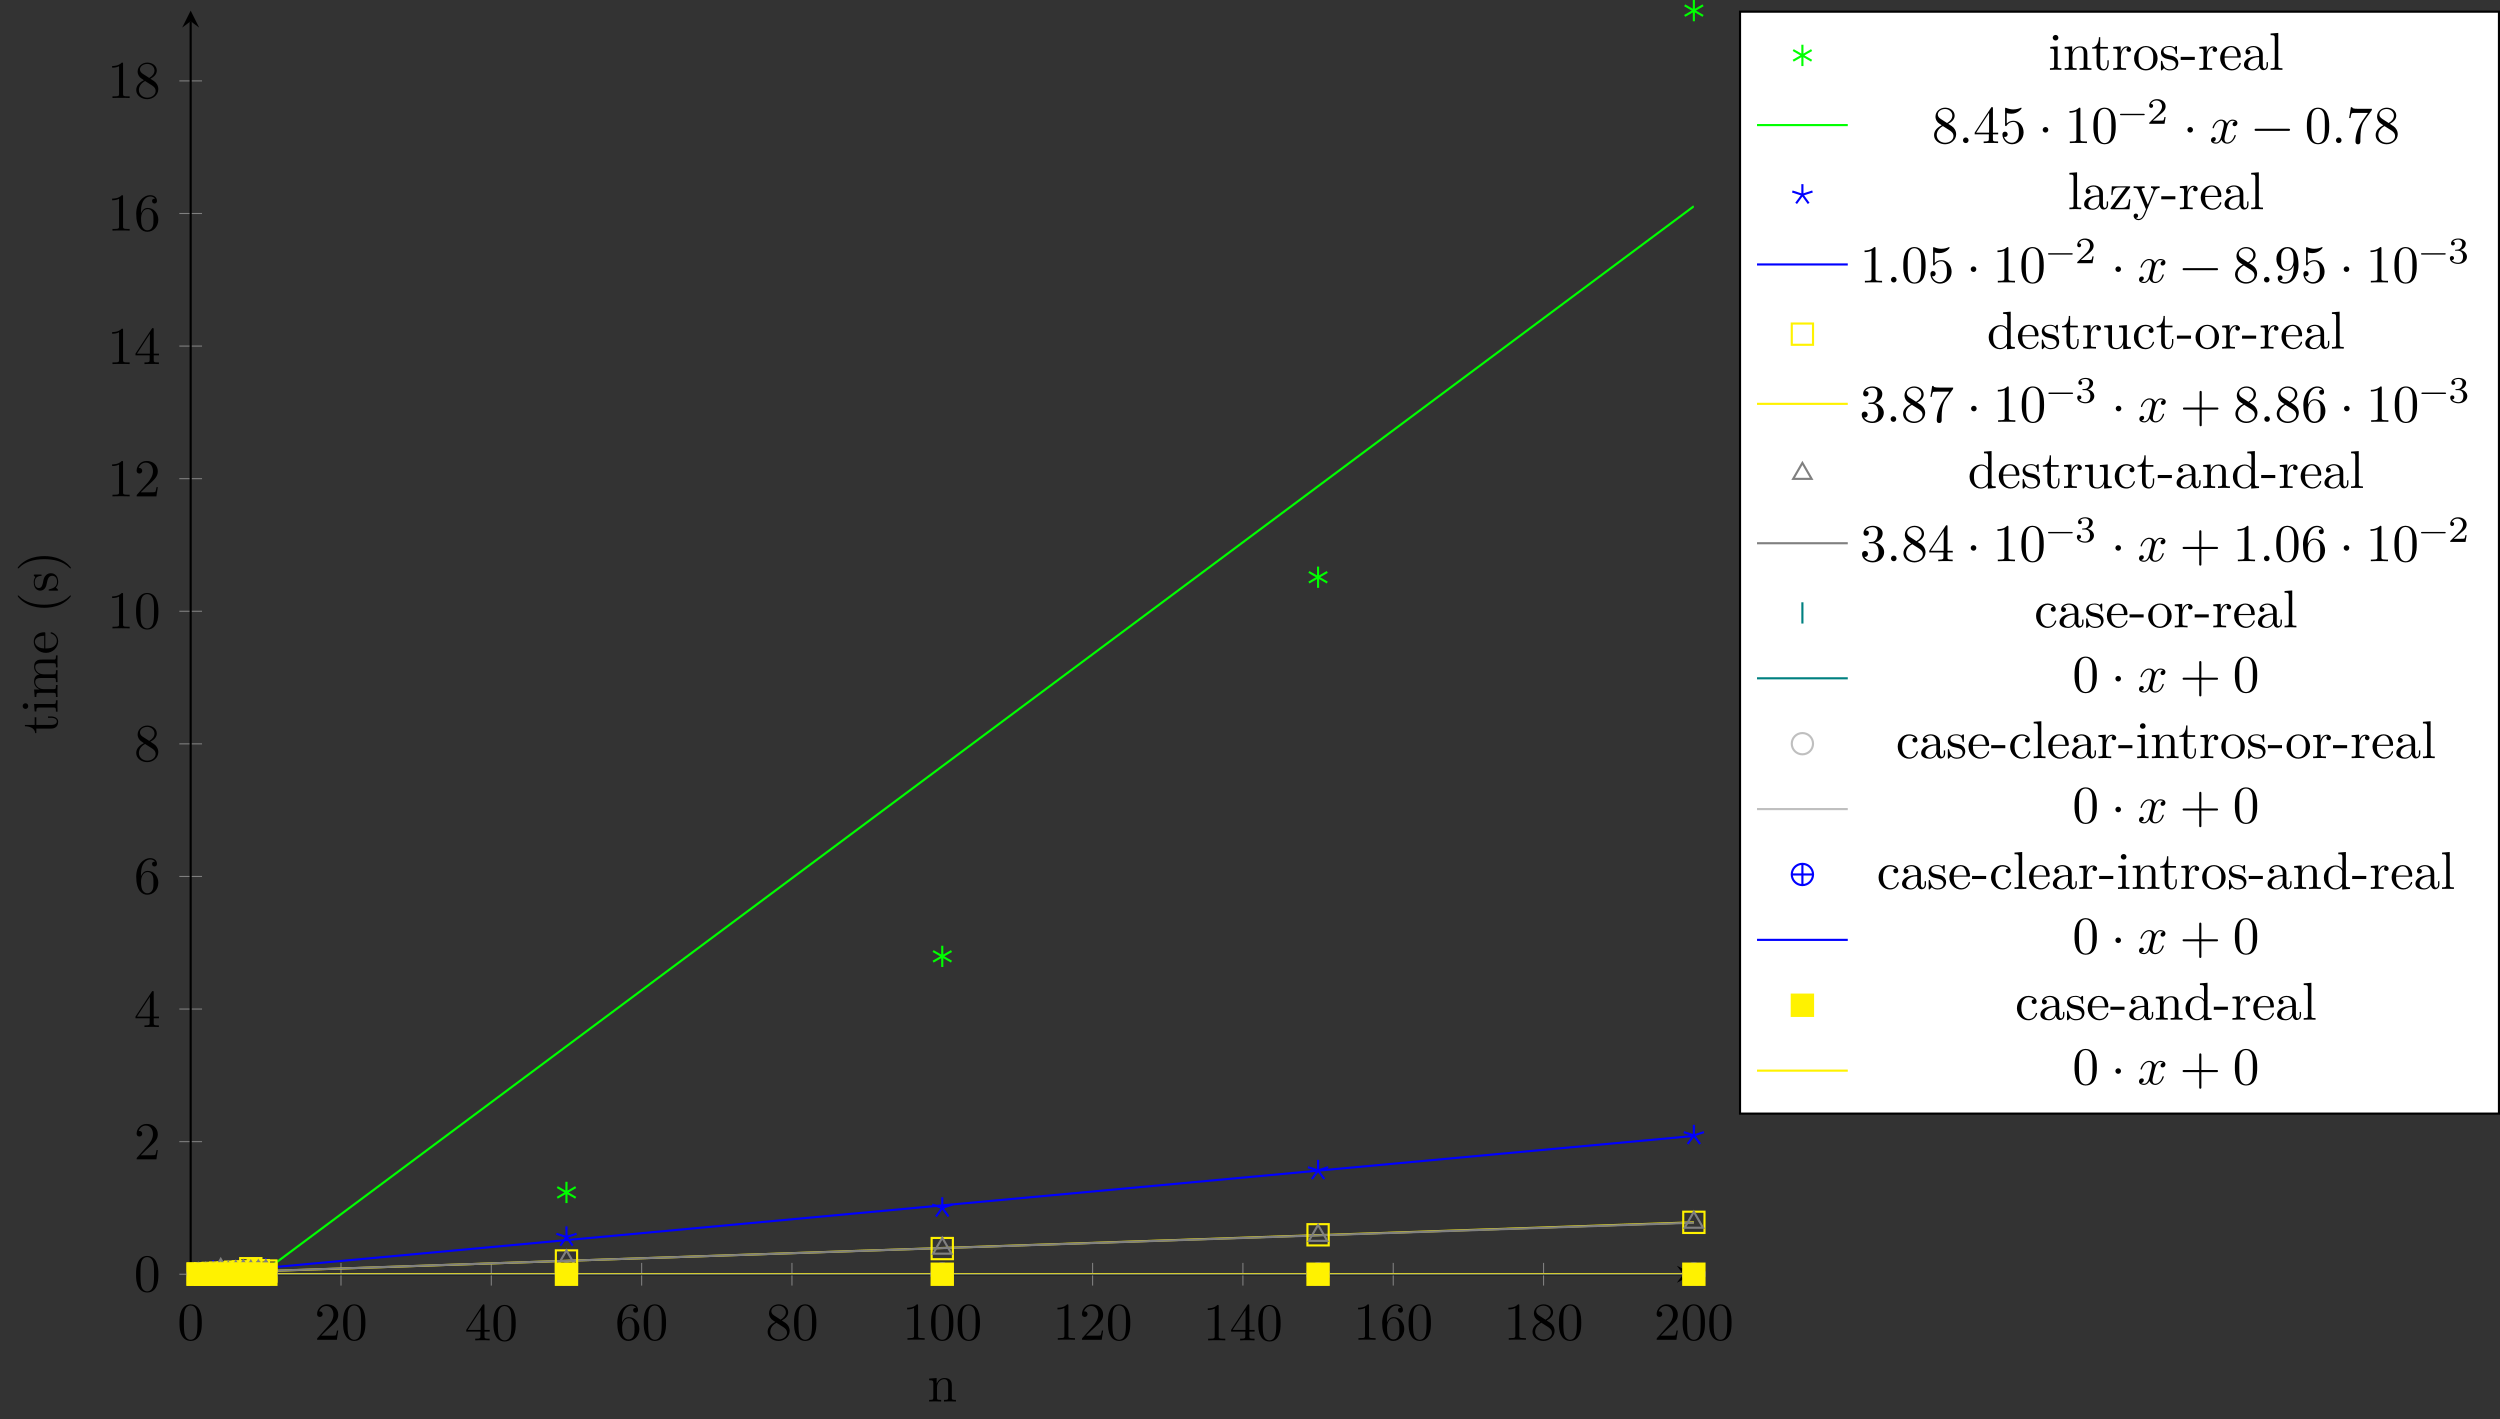 <?xml version="1.0" encoding="UTF-8"?>
<svg xmlns="http://www.w3.org/2000/svg" xmlns:xlink="http://www.w3.org/1999/xlink" width="468.495pt" height="265.964pt" viewBox="0 0 468.495 265.964" version="1.1">
<rect x="0" y="0" width="468.495" height="265.964" fill="#333333" stroke="none"/>
<defs>
<g>
<symbol overflow="visible" id="glyph0-0">
<path style="stroke:none;" d=""/>
</symbol>
<symbol overflow="visible" id="glyph0-1">
<path style="stroke:none;" d="M 4.578 -3.188 C 4.578 -3.984 4.531 -4.781 4.188 -5.516 C 3.734 -6.484 2.906 -6.641 2.5 -6.641 C 1.891 -6.641 1.172 -6.375 0.75 -5.453 C 0.438 -4.766 0.391 -3.984 0.391 -3.188 C 0.391 -2.438 0.422 -1.547 0.844 -0.781 C 1.266 0.016 2 0.219 2.484 0.219 C 3.016 0.219 3.781 0.016 4.219 -0.938 C 4.531 -1.625 4.578 -2.406 4.578 -3.188 Z M 3.766 -3.312 C 3.766 -2.562 3.766 -1.891 3.656 -1.25 C 3.5 -0.297 2.938 0 2.484 0 C 2.094 0 1.5 -0.25 1.328 -1.203 C 1.219 -1.797 1.219 -2.719 1.219 -3.312 C 1.219 -3.953 1.219 -4.609 1.297 -5.141 C 1.484 -6.328 2.234 -6.422 2.484 -6.422 C 2.812 -6.422 3.469 -6.234 3.656 -5.25 C 3.766 -4.688 3.766 -3.938 3.766 -3.312 Z M 3.766 -3.312 "/>
</symbol>
<symbol overflow="visible" id="glyph0-2">
<path style="stroke:none;" d="M 4.469 -1.734 L 4.234 -1.734 C 4.172 -1.438 4.109 -1 4 -0.844 C 3.938 -0.766 3.281 -0.766 3.062 -0.766 L 1.266 -0.766 L 2.328 -1.797 C 3.875 -3.172 4.469 -3.703 4.469 -4.703 C 4.469 -5.844 3.578 -6.641 2.359 -6.641 C 1.234 -6.641 0.5 -5.719 0.5 -4.828 C 0.5 -4.281 1 -4.281 1.031 -4.281 C 1.203 -4.281 1.547 -4.391 1.547 -4.812 C 1.547 -5.062 1.359 -5.328 1.016 -5.328 C 0.938 -5.328 0.922 -5.328 0.891 -5.312 C 1.109 -5.969 1.656 -6.328 2.234 -6.328 C 3.141 -6.328 3.562 -5.516 3.562 -4.703 C 3.562 -3.906 3.078 -3.125 2.516 -2.5 L 0.609 -0.375 C 0.5 -0.266 0.5 -0.234 0.5 0 L 4.203 0 Z M 4.469 -1.734 "/>
</symbol>
<symbol overflow="visible" id="glyph0-3">
<path style="stroke:none;" d="M 4.688 -1.641 L 4.688 -1.953 L 3.703 -1.953 L 3.703 -6.484 C 3.703 -6.688 3.703 -6.75 3.531 -6.75 C 3.453 -6.75 3.422 -6.75 3.344 -6.625 L 0.281 -1.953 L 0.281 -1.641 L 2.938 -1.641 L 2.938 -0.781 C 2.938 -0.422 2.906 -0.312 2.172 -0.312 L 1.969 -0.312 L 1.969 0 C 2.375 -0.031 2.891 -0.031 3.312 -0.031 C 3.734 -0.031 4.25 -0.031 4.672 0 L 4.672 -0.312 L 4.453 -0.312 C 3.719 -0.312 3.703 -0.422 3.703 -0.781 L 3.703 -1.641 Z M 2.984 -1.953 L 0.562 -1.953 L 2.984 -5.672 Z M 2.984 -1.953 "/>
</symbol>
<symbol overflow="visible" id="glyph0-4">
<path style="stroke:none;" d="M 4.562 -2.031 C 4.562 -3.297 3.672 -4.25 2.562 -4.25 C 1.891 -4.25 1.516 -3.75 1.312 -3.266 L 1.312 -3.516 C 1.312 -6.031 2.547 -6.391 3.062 -6.391 C 3.297 -6.391 3.719 -6.328 3.938 -5.984 C 3.781 -5.984 3.391 -5.984 3.391 -5.547 C 3.391 -5.234 3.625 -5.078 3.844 -5.078 C 4 -5.078 4.312 -5.172 4.312 -5.562 C 4.312 -6.156 3.875 -6.641 3.047 -6.641 C 1.766 -6.641 0.422 -5.359 0.422 -3.156 C 0.422 -0.484 1.578 0.219 2.5 0.219 C 3.609 0.219 4.562 -0.719 4.562 -2.031 Z M 3.656 -2.047 C 3.656 -1.562 3.656 -1.062 3.484 -0.703 C 3.188 -0.109 2.734 -0.062 2.5 -0.062 C 1.875 -0.062 1.578 -0.656 1.516 -0.812 C 1.328 -1.281 1.328 -2.078 1.328 -2.25 C 1.328 -3.031 1.656 -4.031 2.547 -4.031 C 2.719 -4.031 3.172 -4.031 3.484 -3.406 C 3.656 -3.047 3.656 -2.531 3.656 -2.047 Z M 3.656 -2.047 "/>
</symbol>
<symbol overflow="visible" id="glyph0-5">
<path style="stroke:none;" d="M 4.562 -1.672 C 4.562 -2.031 4.453 -2.484 4.062 -2.906 C 3.875 -3.109 3.719 -3.203 3.078 -3.609 C 3.797 -3.984 4.281 -4.5 4.281 -5.156 C 4.281 -6.078 3.406 -6.641 2.5 -6.641 C 1.5 -6.641 0.688 -5.906 0.688 -4.969 C 0.688 -4.797 0.703 -4.344 1.125 -3.875 C 1.234 -3.766 1.609 -3.516 1.859 -3.344 C 1.281 -3.047 0.422 -2.5 0.422 -1.5 C 0.422 -0.453 1.438 0.219 2.484 0.219 C 3.609 0.219 4.562 -0.609 4.562 -1.672 Z M 3.844 -5.156 C 3.844 -4.578 3.453 -4.109 2.859 -3.766 L 1.625 -4.562 C 1.172 -4.859 1.125 -5.188 1.125 -5.359 C 1.125 -5.969 1.781 -6.391 2.484 -6.391 C 3.203 -6.391 3.844 -5.875 3.844 -5.156 Z M 4.062 -1.312 C 4.062 -0.578 3.312 -0.062 2.5 -0.062 C 1.641 -0.062 0.922 -0.672 0.922 -1.5 C 0.922 -2.078 1.234 -2.719 2.078 -3.188 L 3.312 -2.406 C 3.594 -2.219 4.062 -1.922 4.062 -1.312 Z M 4.062 -1.312 "/>
</symbol>
<symbol overflow="visible" id="glyph0-6">
<path style="stroke:none;" d="M 4.172 0 L 4.172 -0.312 L 3.859 -0.312 C 2.953 -0.312 2.938 -0.422 2.938 -0.781 L 2.938 -6.375 C 2.938 -6.625 2.938 -6.641 2.703 -6.641 C 2.078 -6 1.203 -6 0.891 -6 L 0.891 -5.688 C 1.094 -5.688 1.672 -5.688 2.188 -5.953 L 2.188 -0.781 C 2.188 -0.422 2.156 -0.312 1.266 -0.312 L 0.953 -0.312 L 0.953 0 C 1.297 -0.031 2.156 -0.031 2.562 -0.031 C 2.953 -0.031 3.828 -0.031 4.172 0 Z M 4.172 0 "/>
</symbol>
<symbol overflow="visible" id="glyph0-7">
<path style="stroke:none;" d="M 1.906 -0.531 C 1.906 -0.812 1.672 -1.062 1.391 -1.062 C 1.094 -1.062 0.859 -0.812 0.859 -0.531 C 0.859 -0.234 1.094 0 1.391 0 C 1.672 0 1.906 -0.234 1.906 -0.531 Z M 1.906 -0.531 "/>
</symbol>
<symbol overflow="visible" id="glyph0-8">
<path style="stroke:none;" d="M 4.469 -2 C 4.469 -3.188 3.656 -4.188 2.578 -4.188 C 2.109 -4.188 1.672 -4.031 1.312 -3.672 L 1.312 -5.625 C 1.516 -5.562 1.844 -5.5 2.156 -5.5 C 3.391 -5.5 4.094 -6.406 4.094 -6.531 C 4.094 -6.594 4.062 -6.641 3.984 -6.641 C 3.984 -6.641 3.953 -6.641 3.906 -6.609 C 3.703 -6.516 3.219 -6.312 2.547 -6.312 C 2.156 -6.312 1.688 -6.391 1.219 -6.594 C 1.141 -6.625 1.109 -6.625 1.109 -6.625 C 1 -6.625 1 -6.547 1 -6.391 L 1 -3.438 C 1 -3.266 1 -3.188 1.141 -3.188 C 1.219 -3.188 1.234 -3.203 1.281 -3.266 C 1.391 -3.422 1.75 -3.969 2.562 -3.969 C 3.078 -3.969 3.328 -3.516 3.406 -3.328 C 3.562 -2.953 3.594 -2.578 3.594 -2.078 C 3.594 -1.719 3.594 -1.125 3.344 -0.703 C 3.109 -0.312 2.734 -0.062 2.281 -0.062 C 1.562 -0.062 0.984 -0.594 0.812 -1.172 C 0.844 -1.172 0.875 -1.156 0.984 -1.156 C 1.312 -1.156 1.484 -1.406 1.484 -1.641 C 1.484 -1.891 1.312 -2.141 0.984 -2.141 C 0.844 -2.141 0.5 -2.062 0.5 -1.609 C 0.5 -0.75 1.188 0.219 2.297 0.219 C 3.453 0.219 4.469 -0.734 4.469 -2 Z M 4.469 -2 "/>
</symbol>
<symbol overflow="visible" id="glyph0-9">
<path style="stroke:none;" d="M 1.906 -2.5 C 1.906 -2.781 1.672 -3.016 1.391 -3.016 C 1.094 -3.016 0.859 -2.781 0.859 -2.5 C 0.859 -2.203 1.094 -1.969 1.391 -1.969 C 1.672 -1.969 1.906 -2.203 1.906 -2.5 Z M 1.906 -2.5 "/>
</symbol>
<symbol overflow="visible" id="glyph0-10">
<path style="stroke:none;" d="M 5.25 -3.75 C 5.25 -4.266 4.672 -4.406 4.328 -4.406 C 3.75 -4.406 3.406 -3.875 3.281 -3.656 C 3.031 -4.312 2.5 -4.406 2.203 -4.406 C 1.172 -4.406 0.594 -3.125 0.594 -2.875 C 0.594 -2.766 0.719 -2.766 0.719 -2.766 C 0.797 -2.766 0.828 -2.797 0.844 -2.875 C 1.188 -3.938 1.844 -4.188 2.188 -4.188 C 2.375 -4.188 2.719 -4.094 2.719 -3.516 C 2.719 -3.203 2.547 -2.547 2.188 -1.141 C 2.031 -0.531 1.672 -0.109 1.234 -0.109 C 1.172 -0.109 0.953 -0.109 0.734 -0.234 C 0.984 -0.297 1.203 -0.5 1.203 -0.781 C 1.203 -1.047 0.984 -1.125 0.844 -1.125 C 0.531 -1.125 0.297 -0.875 0.297 -0.547 C 0.297 -0.094 0.781 0.109 1.219 0.109 C 1.891 0.109 2.25 -0.594 2.266 -0.641 C 2.391 -0.281 2.75 0.109 3.344 0.109 C 4.375 0.109 4.938 -1.172 4.938 -1.422 C 4.938 -1.531 4.859 -1.531 4.828 -1.531 C 4.734 -1.531 4.719 -1.484 4.688 -1.422 C 4.359 -0.344 3.688 -0.109 3.375 -0.109 C 2.984 -0.109 2.828 -0.422 2.828 -0.766 C 2.828 -0.984 2.875 -1.203 2.984 -1.641 L 3.328 -3.016 C 3.391 -3.266 3.625 -4.188 4.312 -4.188 C 4.359 -4.188 4.609 -4.188 4.812 -4.062 C 4.531 -4 4.344 -3.766 4.344 -3.516 C 4.344 -3.359 4.453 -3.172 4.719 -3.172 C 4.938 -3.172 5.25 -3.344 5.25 -3.75 Z M 5.25 -3.75 "/>
</symbol>
<symbol overflow="visible" id="glyph0-11">
<path style="stroke:none;" d="M 7.203 -2.5 C 7.203 -2.609 7.109 -2.688 7 -2.688 L 0.75 -2.688 C 0.641 -2.688 0.562 -2.609 0.562 -2.5 C 0.562 -2.375 0.641 -2.297 0.75 -2.297 L 7 -2.297 C 7.109 -2.297 7.203 -2.375 7.203 -2.5 Z M 7.203 -2.5 "/>
</symbol>
<symbol overflow="visible" id="glyph0-12">
<path style="stroke:none;" d="M 4.828 -6.422 L 2.406 -6.422 C 1.203 -6.422 1.172 -6.547 1.141 -6.734 L 0.891 -6.734 L 0.562 -4.688 L 0.812 -4.688 C 0.844 -4.844 0.922 -5.469 1.062 -5.594 C 1.125 -5.656 1.906 -5.656 2.031 -5.656 L 4.094 -5.656 L 2.984 -4.078 C 2.078 -2.734 1.75 -1.344 1.75 -0.328 C 1.75 -0.234 1.75 0.219 2.219 0.219 C 2.672 0.219 2.672 -0.234 2.672 -0.328 L 2.672 -0.844 C 2.672 -1.391 2.703 -1.938 2.781 -2.469 C 2.828 -2.703 2.953 -3.562 3.406 -4.172 L 4.75 -6.078 C 4.828 -6.188 4.828 -6.203 4.828 -6.422 Z M 4.828 -6.422 "/>
</symbol>
<symbol overflow="visible" id="glyph0-13">
<path style="stroke:none;" d="M 4.562 -3.281 C 4.562 -5.969 3.406 -6.641 2.516 -6.641 C 1.969 -6.641 1.484 -6.453 1.062 -6.016 C 0.641 -5.562 0.422 -5.141 0.422 -4.391 C 0.422 -3.156 1.297 -2.172 2.406 -2.172 C 3.016 -2.172 3.422 -2.594 3.656 -3.172 L 3.656 -2.844 C 3.656 -0.516 2.625 -0.062 2.047 -0.062 C 1.875 -0.062 1.328 -0.078 1.062 -0.422 C 1.5 -0.422 1.578 -0.703 1.578 -0.875 C 1.578 -1.188 1.344 -1.328 1.125 -1.328 C 0.969 -1.328 0.672 -1.25 0.672 -0.859 C 0.672 -0.188 1.203 0.219 2.047 0.219 C 3.344 0.219 4.562 -1.141 4.562 -3.281 Z M 3.641 -4.203 C 3.641 -3.375 3.297 -2.406 2.422 -2.406 C 2.266 -2.406 1.797 -2.406 1.5 -3.031 C 1.312 -3.406 1.312 -3.891 1.312 -4.391 C 1.312 -4.922 1.312 -5.391 1.531 -5.766 C 1.797 -6.266 2.172 -6.391 2.516 -6.391 C 2.984 -6.391 3.312 -6.047 3.484 -5.609 C 3.594 -5.281 3.641 -4.656 3.641 -4.203 Z M 3.641 -4.203 "/>
</symbol>
<symbol overflow="visible" id="glyph0-14">
<path style="stroke:none;" d="M 4.562 -1.703 C 4.562 -2.516 3.922 -3.297 2.891 -3.516 C 3.703 -3.781 4.281 -4.469 4.281 -5.266 C 4.281 -6.078 3.406 -6.641 2.453 -6.641 C 1.453 -6.641 0.688 -6.047 0.688 -5.281 C 0.688 -4.953 0.906 -4.766 1.203 -4.766 C 1.5 -4.766 1.703 -4.984 1.703 -5.281 C 1.703 -5.766 1.234 -5.766 1.094 -5.766 C 1.391 -6.266 2.047 -6.391 2.406 -6.391 C 2.828 -6.391 3.375 -6.172 3.375 -5.281 C 3.375 -5.156 3.344 -4.578 3.094 -4.141 C 2.797 -3.656 2.453 -3.625 2.203 -3.625 C 2.125 -3.609 1.891 -3.594 1.812 -3.594 C 1.734 -3.578 1.672 -3.562 1.672 -3.469 C 1.672 -3.359 1.734 -3.359 1.906 -3.359 L 2.344 -3.359 C 3.156 -3.359 3.531 -2.688 3.531 -1.703 C 3.531 -0.344 2.844 -0.062 2.406 -0.062 C 1.969 -0.062 1.219 -0.234 0.875 -0.812 C 1.219 -0.766 1.531 -0.984 1.531 -1.359 C 1.531 -1.719 1.266 -1.922 0.984 -1.922 C 0.734 -1.922 0.422 -1.781 0.422 -1.344 C 0.422 -0.438 1.344 0.219 2.438 0.219 C 3.656 0.219 4.562 -0.688 4.562 -1.703 Z M 4.562 -1.703 "/>
</symbol>
<symbol overflow="visible" id="glyph0-15">
<path style="stroke:none;" d="M 7.203 -2.5 C 7.203 -2.609 7.109 -2.688 7 -2.688 L 4.078 -2.688 L 4.078 -5.609 C 4.078 -5.719 3.984 -5.812 3.875 -5.812 C 3.766 -5.812 3.672 -5.719 3.672 -5.609 L 3.672 -2.688 L 0.75 -2.688 C 0.641 -2.688 0.562 -2.609 0.562 -2.5 C 0.562 -2.375 0.641 -2.297 0.75 -2.297 L 3.672 -2.297 L 3.672 0.625 C 3.672 0.734 3.766 0.828 3.875 0.828 C 3.984 0.828 4.078 0.734 4.078 0.625 L 4.078 -2.297 L 7 -2.297 C 7.109 -2.297 7.203 -2.375 7.203 -2.5 Z M 7.203 -2.5 "/>
</symbol>
<symbol overflow="visible" id="glyph1-0">
<path style="stroke:none;" d=""/>
</symbol>
<symbol overflow="visible" id="glyph1-1">
<path style="stroke:none;" d="M 5.328 0 L 5.328 -0.312 C 4.812 -0.312 4.562 -0.312 4.562 -0.609 L 4.562 -2.516 C 4.562 -3.375 4.562 -3.672 4.25 -4.031 C 4.109 -4.203 3.781 -4.406 3.203 -4.406 C 2.469 -4.406 2 -3.984 1.719 -3.359 L 1.719 -4.406 L 0.312 -4.297 L 0.312 -3.984 C 1.016 -3.984 1.094 -3.922 1.094 -3.422 L 1.094 -0.75 C 1.094 -0.312 0.984 -0.312 0.312 -0.312 L 0.312 0 L 1.453 -0.031 L 2.562 0 L 2.562 -0.312 C 1.891 -0.312 1.781 -0.312 1.781 -0.75 L 1.781 -2.594 C 1.781 -3.625 2.5 -4.188 3.125 -4.188 C 3.766 -4.188 3.875 -3.656 3.875 -3.078 L 3.875 -0.75 C 3.875 -0.312 3.766 -0.312 3.094 -0.312 L 3.094 0 L 4.219 -0.031 Z M 5.328 0 "/>
</symbol>
<symbol overflow="visible" id="glyph1-2">
<path style="stroke:none;" d="M 2.469 0 L 2.469 -0.312 C 1.797 -0.312 1.766 -0.359 1.766 -0.75 L 1.766 -4.406 L 0.375 -4.297 L 0.375 -3.984 C 1.016 -3.984 1.109 -3.922 1.109 -3.438 L 1.109 -0.75 C 1.109 -0.312 1 -0.312 0.328 -0.312 L 0.328 0 L 1.422 -0.031 C 1.781 -0.031 2.125 -0.016 2.469 0 Z M 1.906 -6.016 C 1.906 -6.297 1.688 -6.547 1.391 -6.547 C 1.047 -6.547 0.844 -6.266 0.844 -6.016 C 0.844 -5.75 1.078 -5.5 1.375 -5.5 C 1.719 -5.5 1.906 -5.766 1.906 -6.016 Z M 1.906 -6.016 "/>
</symbol>
<symbol overflow="visible" id="glyph1-3">
<path style="stroke:none;" d="M 3.312 -1.234 L 3.312 -1.797 L 3.062 -1.797 L 3.062 -1.25 C 3.062 -0.516 2.766 -0.141 2.391 -0.141 C 1.719 -0.141 1.719 -1.047 1.719 -1.219 L 1.719 -3.984 L 3.156 -3.984 L 3.156 -4.297 L 1.719 -4.297 L 1.719 -6.125 L 1.469 -6.125 C 1.469 -5.312 1.172 -4.25 0.188 -4.203 L 0.188 -3.984 L 1.031 -3.984 L 1.031 -1.234 C 1.031 -0.016 1.969 0.109 2.328 0.109 C 3.031 0.109 3.312 -0.594 3.312 -1.234 Z M 3.312 -1.234 "/>
</symbol>
<symbol overflow="visible" id="glyph1-4">
<path style="stroke:none;" d="M 3.625 -3.797 C 3.625 -4.109 3.312 -4.406 2.891 -4.406 C 2.156 -4.406 1.797 -3.734 1.672 -3.312 L 1.672 -4.406 L 0.281 -4.297 L 0.281 -3.984 C 0.984 -3.984 1.062 -3.922 1.062 -3.422 L 1.062 -0.75 C 1.062 -0.312 0.953 -0.312 0.281 -0.312 L 0.281 0 L 1.422 -0.031 C 1.812 -0.031 2.281 -0.031 2.688 0 L 2.688 -0.312 L 2.469 -0.312 C 1.734 -0.312 1.719 -0.422 1.719 -0.781 L 1.719 -2.312 C 1.719 -3.297 2.141 -4.188 2.891 -4.188 C 2.953 -4.188 2.984 -4.188 3 -4.172 C 2.969 -4.172 2.766 -4.047 2.766 -3.781 C 2.766 -3.516 2.984 -3.359 3.203 -3.359 C 3.375 -3.359 3.625 -3.484 3.625 -3.797 Z M 3.625 -3.797 "/>
</symbol>
<symbol overflow="visible" id="glyph1-5">
<path style="stroke:none;" d="M 4.688 -2.141 C 4.688 -3.406 3.703 -4.469 2.5 -4.469 C 1.25 -4.469 0.281 -3.375 0.281 -2.141 C 0.281 -0.844 1.312 0.109 2.484 0.109 C 3.688 0.109 4.688 -0.875 4.688 -2.141 Z M 3.875 -2.219 C 3.875 -1.859 3.875 -1.312 3.656 -0.875 C 3.422 -0.422 2.984 -0.141 2.5 -0.141 C 2.062 -0.141 1.625 -0.344 1.359 -0.812 C 1.109 -1.25 1.109 -1.859 1.109 -2.219 C 1.109 -2.609 1.109 -3.141 1.344 -3.578 C 1.609 -4.031 2.078 -4.25 2.484 -4.25 C 2.922 -4.25 3.344 -4.031 3.609 -3.594 C 3.875 -3.172 3.875 -2.594 3.875 -2.219 Z M 3.875 -2.219 "/>
</symbol>
<symbol overflow="visible" id="glyph1-6">
<path style="stroke:none;" d="M 3.594 -1.281 C 3.594 -1.797 3.297 -2.109 3.172 -2.219 C 2.844 -2.547 2.453 -2.625 2.031 -2.703 C 1.469 -2.812 0.812 -2.938 0.812 -3.516 C 0.812 -3.875 1.062 -4.281 1.922 -4.281 C 3.016 -4.281 3.078 -3.375 3.094 -3.078 C 3.094 -2.984 3.203 -2.984 3.203 -2.984 C 3.344 -2.984 3.344 -3.031 3.344 -3.219 L 3.344 -4.234 C 3.344 -4.391 3.344 -4.469 3.234 -4.469 C 3.188 -4.469 3.156 -4.469 3.031 -4.344 C 3 -4.312 2.906 -4.219 2.859 -4.188 C 2.484 -4.469 2.078 -4.469 1.922 -4.469 C 0.703 -4.469 0.328 -3.797 0.328 -3.234 C 0.328 -2.891 0.484 -2.609 0.75 -2.391 C 1.078 -2.141 1.359 -2.078 2.078 -1.938 C 2.297 -1.891 3.109 -1.734 3.109 -1.016 C 3.109 -0.516 2.766 -0.109 1.984 -0.109 C 1.141 -0.109 0.781 -0.672 0.594 -1.531 C 0.562 -1.656 0.562 -1.688 0.453 -1.688 C 0.328 -1.688 0.328 -1.625 0.328 -1.453 L 0.328 -0.125 C 0.328 0.047 0.328 0.109 0.438 0.109 C 0.484 0.109 0.5 0.094 0.688 -0.094 C 0.703 -0.109 0.703 -0.125 0.891 -0.312 C 1.328 0.094 1.781 0.109 1.984 0.109 C 3.125 0.109 3.594 -0.562 3.594 -1.281 Z M 3.594 -1.281 "/>
</symbol>
<symbol overflow="visible" id="glyph1-7">
<path style="stroke:none;" d="M 2.75 -1.859 L 2.75 -2.438 L 0.109 -2.438 L 0.109 -1.859 Z M 2.75 -1.859 "/>
</symbol>
<symbol overflow="visible" id="glyph1-8">
<path style="stroke:none;" d="M 4.141 -1.188 C 4.141 -1.281 4.062 -1.312 4 -1.312 C 3.922 -1.312 3.891 -1.25 3.875 -1.172 C 3.531 -0.141 2.625 -0.141 2.531 -0.141 C 2.031 -0.141 1.641 -0.438 1.406 -0.812 C 1.109 -1.281 1.109 -1.938 1.109 -2.297 L 3.891 -2.297 C 4.109 -2.297 4.141 -2.297 4.141 -2.516 C 4.141 -3.5 3.594 -4.469 2.359 -4.469 C 1.203 -4.469 0.281 -3.438 0.281 -2.188 C 0.281 -0.859 1.328 0.109 2.469 0.109 C 3.688 0.109 4.141 -1 4.141 -1.188 Z M 3.484 -2.516 L 1.109 -2.516 C 1.172 -4 2.016 -4.25 2.359 -4.25 C 3.375 -4.25 3.484 -2.906 3.484 -2.516 Z M 3.484 -2.516 "/>
</symbol>
<symbol overflow="visible" id="glyph1-9">
<path style="stroke:none;" d="M 4.812 -0.891 L 4.812 -1.453 L 4.562 -1.453 L 4.562 -0.891 C 4.562 -0.312 4.312 -0.25 4.203 -0.25 C 3.875 -0.25 3.844 -0.703 3.844 -0.75 L 3.844 -2.734 C 3.844 -3.156 3.844 -3.547 3.484 -3.922 C 3.094 -4.312 2.594 -4.469 2.109 -4.469 C 1.297 -4.469 0.609 -4 0.609 -3.344 C 0.609 -3.047 0.812 -2.875 1.062 -2.875 C 1.344 -2.875 1.531 -3.078 1.531 -3.328 C 1.531 -3.453 1.469 -3.781 1.016 -3.781 C 1.281 -4.141 1.781 -4.25 2.094 -4.25 C 2.578 -4.25 3.156 -3.859 3.156 -2.969 L 3.156 -2.609 C 2.641 -2.578 1.938 -2.547 1.312 -2.25 C 0.562 -1.906 0.312 -1.391 0.312 -0.953 C 0.312 -0.141 1.281 0.109 1.906 0.109 C 2.578 0.109 3.031 -0.297 3.219 -0.75 C 3.266 -0.359 3.531 0.062 4 0.062 C 4.203 0.062 4.812 -0.078 4.812 -0.891 Z M 3.156 -1.391 C 3.156 -0.453 2.438 -0.109 1.984 -0.109 C 1.5 -0.109 1.094 -0.453 1.094 -0.953 C 1.094 -1.5 1.5 -2.328 3.156 -2.391 Z M 3.156 -1.391 "/>
</symbol>
<symbol overflow="visible" id="glyph1-10">
<path style="stroke:none;" d="M 2.547 0 L 2.547 -0.312 C 1.875 -0.312 1.766 -0.312 1.766 -0.75 L 1.766 -6.922 L 0.328 -6.812 L 0.328 -6.5 C 1.031 -6.5 1.109 -6.438 1.109 -5.938 L 1.109 -0.75 C 1.109 -0.312 1 -0.312 0.328 -0.312 L 0.328 0 L 1.438 -0.031 Z M 2.547 0 "/>
</symbol>
<symbol overflow="visible" id="glyph1-11">
<path style="stroke:none;" d="M 4 -1.859 L 3.75 -1.859 C 3.656 -0.688 3.453 -0.25 2.297 -0.25 L 1.109 -0.25 L 3.891 -4 C 3.984 -4.109 3.984 -4.125 3.984 -4.172 C 3.984 -4.297 3.891 -4.297 3.719 -4.297 L 0.531 -4.297 L 0.422 -2.688 L 0.672 -2.688 C 0.734 -3.703 0.922 -4.078 2.016 -4.078 L 3.156 -4.078 L 0.375 -0.312 C 0.281 -0.203 0.281 -0.188 0.281 -0.141 C 0.281 0 0.344 0 0.531 0 L 3.828 0 Z M 4 -1.859 "/>
</symbol>
<symbol overflow="visible" id="glyph1-12">
<path style="stroke:none;" d="M 5.062 -3.984 L 5.062 -4.297 C 4.828 -4.281 4.547 -4.266 4.312 -4.266 L 3.453 -4.297 L 3.453 -3.984 C 3.766 -3.984 3.922 -3.812 3.922 -3.562 C 3.922 -3.453 3.906 -3.438 3.859 -3.312 L 2.844 -0.875 L 1.75 -3.547 C 1.703 -3.656 1.688 -3.688 1.688 -3.734 C 1.688 -3.984 2.047 -3.984 2.25 -3.984 L 2.25 -4.297 L 1.156 -4.266 C 0.891 -4.266 0.484 -4.281 0.188 -4.297 L 0.188 -3.984 C 0.672 -3.984 0.859 -3.984 1 -3.641 L 2.5 0 L 2.25 0.594 C 2.031 1.141 1.75 1.828 1.109 1.828 C 1.062 1.828 0.828 1.828 0.641 1.641 C 0.953 1.609 1.031 1.391 1.031 1.219 C 1.031 0.969 0.844 0.812 0.609 0.812 C 0.406 0.812 0.188 0.938 0.188 1.234 C 0.188 1.688 0.609 2.047 1.109 2.047 C 1.734 2.047 2.141 1.469 2.375 0.906 L 4.141 -3.344 C 4.391 -3.984 4.906 -3.984 5.062 -3.984 Z M 5.062 -3.984 "/>
</symbol>
<symbol overflow="visible" id="glyph1-13">
<path style="stroke:none;" d="M 5.25 0 L 5.25 -0.312 C 4.562 -0.312 4.469 -0.375 4.469 -0.875 L 4.469 -6.922 L 3.047 -6.812 L 3.047 -6.5 C 3.734 -6.5 3.812 -6.438 3.812 -5.938 L 3.812 -3.781 C 3.531 -4.141 3.094 -4.406 2.562 -4.406 C 1.391 -4.406 0.344 -3.422 0.344 -2.141 C 0.344 -0.875 1.312 0.109 2.453 0.109 C 3.094 0.109 3.531 -0.234 3.781 -0.547 L 3.781 0.109 Z M 3.781 -1.172 C 3.781 -1 3.781 -0.984 3.672 -0.812 C 3.375 -0.328 2.938 -0.109 2.5 -0.109 C 2.047 -0.109 1.688 -0.375 1.453 -0.75 C 1.203 -1.156 1.172 -1.719 1.172 -2.141 C 1.172 -2.5 1.188 -3.094 1.469 -3.547 C 1.688 -3.859 2.062 -4.188 2.609 -4.188 C 2.953 -4.188 3.375 -4.031 3.672 -3.594 C 3.781 -3.422 3.781 -3.406 3.781 -3.219 Z M 3.781 -1.172 "/>
</symbol>
<symbol overflow="visible" id="glyph1-14">
<path style="stroke:none;" d="M 5.328 0 L 5.328 -0.312 C 4.641 -0.312 4.562 -0.375 4.562 -0.875 L 4.562 -4.406 L 3.094 -4.297 L 3.094 -3.984 C 3.781 -3.984 3.875 -3.922 3.875 -3.422 L 3.875 -1.656 C 3.875 -0.781 3.391 -0.109 2.656 -0.109 C 1.828 -0.109 1.781 -0.578 1.781 -1.094 L 1.781 -4.406 L 0.312 -4.297 L 0.312 -3.984 C 1.094 -3.984 1.094 -3.953 1.094 -3.078 L 1.094 -1.578 C 1.094 -0.797 1.094 0.109 2.609 0.109 C 3.172 0.109 3.609 -0.172 3.891 -0.781 L 3.891 0.109 Z M 5.328 0 "/>
</symbol>
<symbol overflow="visible" id="glyph1-15">
<path style="stroke:none;" d="M 4.141 -1.188 C 4.141 -1.281 4.031 -1.281 4 -1.281 C 3.922 -1.281 3.891 -1.25 3.875 -1.188 C 3.594 -0.266 2.938 -0.141 2.578 -0.141 C 2.047 -0.141 1.172 -0.562 1.172 -2.172 C 1.172 -3.797 1.984 -4.219 2.516 -4.219 C 2.609 -4.219 3.234 -4.203 3.578 -3.844 C 3.172 -3.812 3.109 -3.516 3.109 -3.391 C 3.109 -3.125 3.297 -2.938 3.562 -2.938 C 3.828 -2.938 4.031 -3.094 4.031 -3.406 C 4.031 -4.078 3.266 -4.469 2.5 -4.469 C 1.25 -4.469 0.344 -3.391 0.344 -2.156 C 0.344 -0.875 1.328 0.109 2.484 0.109 C 3.812 0.109 4.141 -1.094 4.141 -1.188 Z M 4.141 -1.188 "/>
</symbol>
<symbol overflow="visible" id="glyph2-0">
<path style="stroke:none;" d=""/>
</symbol>
<symbol overflow="visible" id="glyph2-1">
<path style="stroke:none;" d="M -1.234 -3.312 L -1.797 -3.312 L -1.797 -3.062 L -1.25 -3.062 C -0.516 -3.062 -0.141 -2.766 -0.141 -2.391 C -0.141 -1.719 -1.047 -1.719 -1.219 -1.719 L -3.984 -1.719 L -3.984 -3.156 L -4.297 -3.156 L -4.297 -1.719 L -6.125 -1.719 L -6.125 -1.469 C -5.312 -1.469 -4.25 -1.172 -4.203 -0.188 L -3.984 -0.188 L -3.984 -1.031 L -1.234 -1.031 C -0.016 -1.031 0.109 -1.969 0.109 -2.328 C 0.109 -3.031 -0.594 -3.312 -1.234 -3.312 Z M -1.234 -3.312 "/>
</symbol>
<symbol overflow="visible" id="glyph2-2">
<path style="stroke:none;" d="M 0 -2.469 L -0.312 -2.469 C -0.312 -1.797 -0.359 -1.766 -0.75 -1.766 L -4.406 -1.766 L -4.297 -0.375 L -3.984 -0.375 C -3.984 -1.016 -3.922 -1.109 -3.438 -1.109 L -0.75 -1.109 C -0.312 -1.109 -0.312 -1 -0.312 -0.328 L 0 -0.328 L -0.031 -1.422 C -0.031 -1.781 -0.016 -2.125 0 -2.469 Z M -6.016 -1.906 C -6.297 -1.906 -6.547 -1.688 -6.547 -1.391 C -6.547 -1.047 -6.266 -0.844 -6.016 -0.844 C -5.75 -0.844 -5.5 -1.078 -5.5 -1.375 C -5.5 -1.719 -5.766 -1.906 -6.016 -1.906 Z M -6.016 -1.906 "/>
</symbol>
<symbol overflow="visible" id="glyph2-3">
<path style="stroke:none;" d="M 0 -8.109 L -0.312 -8.109 C -0.312 -7.594 -0.312 -7.344 -0.609 -7.328 L -2.516 -7.328 C -3.375 -7.328 -3.672 -7.328 -4.031 -7.016 C -4.203 -6.875 -4.406 -6.547 -4.406 -5.969 C -4.406 -5.141 -3.812 -4.688 -3.422 -4.531 C -4.297 -4.391 -4.406 -3.656 -4.406 -3.203 C -4.406 -2.469 -3.984 -2 -3.359 -1.719 L -4.406 -1.719 L -4.297 -0.312 L -3.984 -0.312 C -3.984 -1.016 -3.922 -1.094 -3.422 -1.094 L -0.75 -1.094 C -0.312 -1.094 -0.312 -0.984 -0.312 -0.312 L 0 -0.312 L -0.031 -1.453 L 0 -2.562 L -0.312 -2.562 C -0.312 -1.891 -0.312 -1.781 -0.75 -1.781 L -2.594 -1.781 C -3.625 -1.781 -4.188 -2.5 -4.188 -3.125 C -4.188 -3.766 -3.656 -3.875 -3.078 -3.875 L -0.75 -3.875 C -0.312 -3.875 -0.312 -3.766 -0.312 -3.094 L 0 -3.094 L -0.031 -4.219 L 0 -5.328 L -0.312 -5.328 C -0.312 -4.672 -0.312 -4.562 -0.75 -4.562 L -2.594 -4.562 C -3.625 -4.562 -4.188 -5.266 -4.188 -5.906 C -4.188 -6.531 -3.656 -6.641 -3.078 -6.641 L -0.75 -6.641 C -0.312 -6.641 -0.312 -6.531 -0.312 -5.859 L 0 -5.859 L -0.031 -6.984 Z M 0 -8.109 "/>
</symbol>
<symbol overflow="visible" id="glyph2-4">
<path style="stroke:none;" d="M -1.188 -4.141 C -1.281 -4.141 -1.312 -4.062 -1.312 -4 C -1.312 -3.922 -1.25 -3.891 -1.172 -3.875 C -0.141 -3.531 -0.141 -2.625 -0.141 -2.531 C -0.141 -2.031 -0.438 -1.641 -0.812 -1.406 C -1.281 -1.109 -1.938 -1.109 -2.297 -1.109 L -2.297 -3.891 C -2.297 -4.109 -2.297 -4.141 -2.516 -4.141 C -3.5 -4.141 -4.469 -3.594 -4.469 -2.359 C -4.469 -1.203 -3.438 -0.281 -2.188 -0.281 C -0.859 -0.281 0.109 -1.328 0.109 -2.469 C 0.109 -3.688 -1 -4.141 -1.188 -4.141 Z M -2.516 -3.484 L -2.516 -1.109 C -4 -1.172 -4.25 -2.016 -4.25 -2.359 C -4.25 -3.375 -2.906 -3.484 -2.516 -3.484 Z M -2.516 -3.484 "/>
</symbol>
<symbol overflow="visible" id="glyph2-5">
<path style="stroke:none;" d="M 2.391 -3.297 C 2.359 -3.297 2.344 -3.297 2.172 -3.125 C 0.922 -1.891 -0.969 -1.562 -2.5 -1.562 C -4.234 -1.562 -5.969 -1.938 -7.203 -3.172 C -7.328 -3.297 -7.344 -3.297 -7.375 -3.297 C -7.453 -3.297 -7.484 -3.266 -7.484 -3.203 C -7.484 -3.094 -6.797 -2.203 -5.531 -1.609 C -4.438 -1.109 -3.328 -0.984 -2.5 -0.984 C -1.719 -0.984 -0.516 -1.094 0.625 -1.641 C 1.844 -2.25 2.5 -3.094 2.5 -3.203 C 2.5 -3.266 2.469 -3.297 2.391 -3.297 Z M 2.391 -3.297 "/>
</symbol>
<symbol overflow="visible" id="glyph2-6">
<path style="stroke:none;" d="M -1.281 -3.594 C -1.797 -3.594 -2.109 -3.297 -2.219 -3.172 C -2.547 -2.844 -2.625 -2.453 -2.703 -2.031 C -2.812 -1.469 -2.938 -0.812 -3.516 -0.812 C -3.875 -0.812 -4.281 -1.062 -4.281 -1.922 C -4.281 -3.016 -3.375 -3.078 -3.078 -3.094 C -2.984 -3.094 -2.984 -3.203 -2.984 -3.203 C -2.984 -3.344 -3.031 -3.344 -3.219 -3.344 L -4.234 -3.344 C -4.391 -3.344 -4.469 -3.344 -4.469 -3.234 C -4.469 -3.188 -4.469 -3.156 -4.344 -3.031 C -4.312 -3 -4.219 -2.906 -4.188 -2.859 C -4.469 -2.484 -4.469 -2.078 -4.469 -1.922 C -4.469 -0.703 -3.797 -0.328 -3.234 -0.328 C -2.891 -0.328 -2.609 -0.484 -2.391 -0.75 C -2.141 -1.078 -2.078 -1.359 -1.938 -2.078 C -1.891 -2.297 -1.734 -3.109 -1.016 -3.109 C -0.516 -3.109 -0.109 -2.766 -0.109 -1.984 C -0.109 -1.141 -0.672 -0.781 -1.531 -0.594 C -1.656 -0.562 -1.688 -0.562 -1.688 -0.453 C -1.688 -0.328 -1.625 -0.328 -1.453 -0.328 L -0.125 -0.328 C 0.047 -0.328 0.109 -0.328 0.109 -0.438 C 0.109 -0.484 0.094 -0.5 -0.094 -0.688 C -0.109 -0.703 -0.125 -0.703 -0.312 -0.891 C 0.094 -1.328 0.109 -1.781 0.109 -1.984 C 0.109 -3.125 -0.562 -3.594 -1.281 -3.594 Z M -1.281 -3.594 "/>
</symbol>
<symbol overflow="visible" id="glyph2-7">
<path style="stroke:none;" d="M -2.5 -2.875 C -3.266 -2.875 -4.469 -2.766 -5.609 -2.219 C -6.828 -1.625 -7.484 -0.766 -7.484 -0.672 C -7.484 -0.609 -7.438 -0.562 -7.375 -0.562 C -7.344 -0.562 -7.328 -0.562 -7.141 -0.75 C -6.156 -1.734 -4.578 -2.297 -2.5 -2.297 C -0.781 -2.297 0.969 -1.938 2.219 -0.703 C 2.344 -0.562 2.359 -0.562 2.391 -0.562 C 2.453 -0.562 2.5 -0.609 2.5 -0.672 C 2.5 -0.766 1.812 -1.672 0.547 -2.25 C -0.547 -2.766 -1.656 -2.875 -2.5 -2.875 Z M -2.5 -2.875 "/>
</symbol>
<symbol overflow="visible" id="glyph3-0">
<path style="stroke:none;" d=""/>
</symbol>
<symbol overflow="visible" id="glyph3-1">
<path style="stroke:none;" d="M 5.031 -1.734 C 5.031 -1.812 4.969 -1.875 4.891 -1.875 L 0.531 -1.875 C 0.453 -1.875 0.391 -1.812 0.391 -1.734 C 0.391 -1.672 0.453 -1.609 0.531 -1.609 L 4.891 -1.609 C 4.969 -1.609 5.031 -1.672 5.031 -1.734 Z M 5.031 -1.734 "/>
</symbol>
<symbol overflow="visible" id="glyph3-2">
<path style="stroke:none;" d="M 3.516 -1.266 L 3.281 -1.266 C 3.266 -1.109 3.188 -0.703 3.094 -0.641 C 3.047 -0.594 2.516 -0.594 2.406 -0.594 L 1.125 -0.594 C 1.859 -1.234 2.109 -1.438 2.516 -1.766 C 3.031 -2.172 3.516 -2.609 3.516 -3.266 C 3.516 -4.109 2.781 -4.625 1.891 -4.625 C 1.031 -4.625 0.438 -4.016 0.438 -3.375 C 0.438 -3.031 0.734 -2.984 0.812 -2.984 C 0.969 -2.984 1.172 -3.109 1.172 -3.359 C 1.172 -3.484 1.125 -3.734 0.766 -3.734 C 0.984 -4.219 1.453 -4.375 1.781 -4.375 C 2.484 -4.375 2.844 -3.828 2.844 -3.266 C 2.844 -2.656 2.406 -2.188 2.188 -1.938 L 0.516 -0.266 C 0.438 -0.203 0.438 -0.188 0.438 0 L 3.312 0 Z M 3.516 -1.266 "/>
</symbol>
<symbol overflow="visible" id="glyph3-3">
<path style="stroke:none;" d="M 3.578 -1.203 C 3.578 -1.75 3.141 -2.297 2.375 -2.453 C 3.094 -2.719 3.359 -3.234 3.359 -3.672 C 3.359 -4.219 2.734 -4.625 1.953 -4.625 C 1.188 -4.625 0.594 -4.25 0.594 -3.688 C 0.594 -3.453 0.75 -3.328 0.953 -3.328 C 1.172 -3.328 1.312 -3.484 1.312 -3.672 C 1.312 -3.875 1.172 -4.031 0.953 -4.047 C 1.203 -4.344 1.672 -4.422 1.938 -4.422 C 2.25 -4.422 2.688 -4.266 2.688 -3.672 C 2.688 -3.375 2.594 -3.047 2.406 -2.844 C 2.188 -2.578 1.984 -2.562 1.641 -2.531 C 1.469 -2.516 1.453 -2.516 1.422 -2.516 C 1.422 -2.516 1.344 -2.5 1.344 -2.422 C 1.344 -2.328 1.406 -2.328 1.531 -2.328 L 1.906 -2.328 C 2.453 -2.328 2.844 -1.953 2.844 -1.203 C 2.844 -0.344 2.328 -0.078 1.938 -0.078 C 1.656 -0.078 1.031 -0.156 0.75 -0.578 C 1.078 -0.578 1.156 -0.812 1.156 -0.969 C 1.156 -1.188 0.984 -1.344 0.766 -1.344 C 0.578 -1.344 0.375 -1.219 0.375 -0.938 C 0.375 -0.281 1.094 0.141 1.938 0.141 C 2.906 0.141 3.578 -0.516 3.578 -1.203 Z M 3.578 -1.203 "/>
</symbol>
</g>
<clipPath id="clip1">
  <path d="M 35.73 33 L 317.426 33 L 317.426 238.789 L 35.73 238.789 Z M 35.73 33 "/>
</clipPath>
<clipPath id="clip2">
  <path d="M 35.73 207 L 317.426 207 L 317.426 238.789 L 35.73 238.789 Z M 35.73 207 "/>
</clipPath>
<clipPath id="clip3">
  <path d="M 35.73 223 L 317.426 223 L 317.426 238.789 L 35.73 238.789 Z M 35.73 223 "/>
</clipPath>
<clipPath id="clip4">
  <path d="M 36 238 L 317.426 238 L 317.426 238.789 L 36 238.789 Z M 36 238 "/>
</clipPath>
<clipPath id="clip5">
  <path d="M 326 2 L 468.496 2 L 468.496 209 L 326 209 Z M 326 2 "/>
</clipPath>
<clipPath id="clip6">
  <path d="M 325 1 L 468.496 1 L 468.496 209 L 325 209 Z M 325 1 "/>
</clipPath>
</defs>
<g id="surface1">
<path style="fill:none;stroke-width:0.199;stroke-linecap:butt;stroke-linejoin:miter;stroke:rgb(50%,50%,50%);stroke-opacity:1;stroke-miterlimit:10;" d="M -0.002 -2.128 L -0.002 2.126 M 28.17 -2.128 L 28.17 2.126 M 56.338 -2.128 L 56.338 2.126 M 84.51 -2.128 L 84.51 2.126 M 112.678 -2.128 L 112.678 2.126 M 140.846 -2.128 L 140.846 2.126 M 169.018 -2.128 L 169.018 2.126 M 197.186 -2.128 L 197.186 2.126 M 225.358 -2.128 L 225.358 2.126 M 253.526 -2.128 L 253.526 2.126 M 281.694 -2.128 L 281.694 2.126 " transform="matrix(1,0,0,-1,35.732,238.79)"/>
<path style="fill:none;stroke-width:0.199;stroke-linecap:butt;stroke-linejoin:miter;stroke:rgb(50%,50%,50%);stroke-opacity:1;stroke-miterlimit:10;" d="M -2.127 0.001 L 2.127 0.001 M -2.127 24.849 L 2.127 24.849 M -2.127 49.696 L 2.127 49.696 M -2.127 74.544 L 2.127 74.544 M -2.127 99.392 L 2.127 99.392 M -2.127 124.239 L 2.127 124.239 M -2.127 149.087 L 2.127 149.087 M -2.127 173.935 L 2.127 173.935 M -2.127 198.782 L 2.127 198.782 M -2.127 223.63 L 2.127 223.63 " transform="matrix(1,0,0,-1,35.732,238.79)"/>
<path style="fill:none;stroke-width:0.399;stroke-linecap:butt;stroke-linejoin:miter;stroke:rgb(0%,0%,0%);stroke-opacity:1;stroke-miterlimit:10;" d="M -0.002 0.001 L 279.702 0.001 " transform="matrix(1,0,0,-1,35.732,238.79)"/>
<path style=" stroke:none;fill-rule:nonzero;fill:rgb(0%,0%,0%);fill-opacity:1;" d="M 317.426 238.789 L 314.238 237.195 L 315.434 238.789 L 314.238 240.383 "/>
<path style="fill:none;stroke-width:0.399;stroke-linecap:butt;stroke-linejoin:miter;stroke:rgb(0%,0%,0%);stroke-opacity:1;stroke-miterlimit:10;" d="M -0.002 0.001 L -0.002 234.81 " transform="matrix(1,0,0,-1,35.732,238.79)"/>
<path style=" stroke:none;fill-rule:nonzero;fill:rgb(0%,0%,0%);fill-opacity:1;" d="M 35.73 1.988 L 34.137 5.176 L 35.73 3.98 L 37.324 5.176 "/>
<g style="fill:rgb(0%,0%,0%);fill-opacity:1;">
  <use xlink:href="#glyph0-1" x="33.241" y="251.071"/>
</g>
<g style="fill:rgb(0%,0%,0%);fill-opacity:1;">
  <use xlink:href="#glyph0-2" x="58.92" y="251.071"/>
  <use xlink:href="#glyph0-1" x="63.901" y="251.071"/>
</g>
<g style="fill:rgb(0%,0%,0%);fill-opacity:1;">
  <use xlink:href="#glyph0-3" x="87.089" y="251.181"/>
  <use xlink:href="#glyph0-1" x="92.07" y="251.181"/>
</g>
<g style="fill:rgb(0%,0%,0%);fill-opacity:1;">
  <use xlink:href="#glyph0-4" x="115.258" y="251.071"/>
  <use xlink:href="#glyph0-1" x="120.239" y="251.071"/>
</g>
<g style="fill:rgb(0%,0%,0%);fill-opacity:1;">
  <use xlink:href="#glyph0-5" x="143.427" y="251.071"/>
  <use xlink:href="#glyph0-1" x="148.408" y="251.071"/>
</g>
<g style="fill:rgb(0%,0%,0%);fill-opacity:1;">
  <use xlink:href="#glyph0-6" x="169.106" y="251.071"/>
  <use xlink:href="#glyph0-1" x="174.087" y="251.071"/>
  <use xlink:href="#glyph0-1" x="179.069" y="251.071"/>
</g>
<g style="fill:rgb(0%,0%,0%);fill-opacity:1;">
  <use xlink:href="#glyph0-6" x="197.275" y="251.071"/>
  <use xlink:href="#glyph0-2" x="202.256" y="251.071"/>
  <use xlink:href="#glyph0-1" x="207.238" y="251.071"/>
</g>
<g style="fill:rgb(0%,0%,0%);fill-opacity:1;">
  <use xlink:href="#glyph0-6" x="225.444" y="251.181"/>
  <use xlink:href="#glyph0-3" x="230.425" y="251.181"/>
  <use xlink:href="#glyph0-1" x="235.407" y="251.181"/>
</g>
<g style="fill:rgb(0%,0%,0%);fill-opacity:1;">
  <use xlink:href="#glyph0-6" x="253.613" y="251.071"/>
  <use xlink:href="#glyph0-4" x="258.594" y="251.071"/>
  <use xlink:href="#glyph0-1" x="263.576" y="251.071"/>
</g>
<g style="fill:rgb(0%,0%,0%);fill-opacity:1;">
  <use xlink:href="#glyph0-6" x="281.783" y="251.071"/>
  <use xlink:href="#glyph0-5" x="286.764" y="251.071"/>
  <use xlink:href="#glyph0-1" x="291.746" y="251.071"/>
</g>
<g style="fill:rgb(0%,0%,0%);fill-opacity:1;">
  <use xlink:href="#glyph0-2" x="309.952" y="251.071"/>
  <use xlink:href="#glyph0-1" x="314.933" y="251.071"/>
  <use xlink:href="#glyph0-1" x="319.915" y="251.071"/>
</g>
<g style="fill:rgb(0%,0%,0%);fill-opacity:1;">
  <use xlink:href="#glyph0-1" x="25.104" y="241.998"/>
</g>
<g style="fill:rgb(0%,0%,0%);fill-opacity:1;">
  <use xlink:href="#glyph0-2" x="25.104" y="217.26"/>
</g>
<g style="fill:rgb(0%,0%,0%);fill-opacity:1;">
  <use xlink:href="#glyph0-3" x="25.104" y="192.467"/>
</g>
<g style="fill:rgb(0%,0%,0%);fill-opacity:1;">
  <use xlink:href="#glyph0-4" x="25.104" y="167.455"/>
</g>
<g style="fill:rgb(0%,0%,0%);fill-opacity:1;">
  <use xlink:href="#glyph0-5" x="25.104" y="142.608"/>
</g>
<g style="fill:rgb(0%,0%,0%);fill-opacity:1;">
  <use xlink:href="#glyph0-6" x="20.123" y="117.76"/>
  <use xlink:href="#glyph0-1" x="25.104" y="117.76"/>
</g>
<g style="fill:rgb(0%,0%,0%);fill-opacity:1;">
  <use xlink:href="#glyph0-6" x="20.123" y="93.022"/>
  <use xlink:href="#glyph0-2" x="25.104" y="93.022"/>
</g>
<g style="fill:rgb(0%,0%,0%);fill-opacity:1;">
  <use xlink:href="#glyph0-6" x="20.123" y="68.229"/>
  <use xlink:href="#glyph0-3" x="25.104" y="68.229"/>
</g>
<g style="fill:rgb(0%,0%,0%);fill-opacity:1;">
  <use xlink:href="#glyph0-6" x="20.123" y="43.217"/>
  <use xlink:href="#glyph0-4" x="25.104" y="43.217"/>
</g>
<g style="fill:rgb(0%,0%,0%);fill-opacity:1;">
  <use xlink:href="#glyph0-6" x="20.123" y="18.37"/>
  <use xlink:href="#glyph0-5" x="25.104" y="18.37"/>
</g>
<g clip-path="url(#clip1)" clip-rule="nonzero">
<path style="fill:none;stroke-width:0.399;stroke-linecap:butt;stroke-linejoin:miter;stroke:rgb(0%,100%,0%);stroke-opacity:1;stroke-miterlimit:10;" d="M 1.409 -8.69 L 2.819 -7.64 L 4.225 -6.589 L 5.635 -5.542 L 7.041 -4.491 L 8.452 -3.44 L 9.858 -2.394 L 12.678 -0.292 L 14.084 0.755 L 70.424 42.731 L 140.846 95.2 L 211.272 147.669 L 281.694 200.142 " transform="matrix(1,0,0,-1,35.732,238.79)"/>
</g>
<g clip-path="url(#clip2)" clip-rule="nonzero">
<path style="fill:none;stroke-width:0.399;stroke-linecap:butt;stroke-linejoin:miter;stroke:rgb(0%,0%,100%);stroke-opacity:1;stroke-miterlimit:10;" d="M 1.409 0.02 L 2.819 0.149 L 4.225 0.278 L 5.635 0.411 L 7.041 0.54 L 8.452 0.669 L 9.858 0.802 L 12.678 1.06 L 14.084 1.192 L 70.424 6.399 L 140.846 12.907 L 211.272 19.415 L 281.694 25.923 " transform="matrix(1,0,0,-1,35.732,238.79)"/>
</g>
<g clip-path="url(#clip3)" clip-rule="nonzero">
<path style="fill:none;stroke-width:0.399;stroke-linecap:butt;stroke-linejoin:miter;stroke:rgb(100%,94.899%,0%);stroke-opacity:1;stroke-miterlimit:10;" d="M 1.409 0.157 L 2.819 0.208 L 4.225 0.255 L 5.635 0.302 L 7.041 0.352 L 8.452 0.399 L 9.858 0.446 L 11.268 0.493 L 12.678 0.544 L 14.084 0.591 L 70.424 2.517 L 140.846 4.919 L 211.272 7.325 L 281.694 9.731 " transform="matrix(1,0,0,-1,35.732,238.79)"/>
<path style="fill:none;stroke-width:0.399;stroke-linecap:butt;stroke-linejoin:miter;stroke:rgb(50%,50%,50%);stroke-opacity:1;stroke-miterlimit:10;" d="M 1.409 0.181 L 2.819 0.228 L 4.225 0.274 L 5.635 0.321 L 7.041 0.372 L 8.452 0.419 L 9.858 0.466 L 12.678 0.56 L 14.084 0.61 L 70.424 2.517 L 140.846 4.899 L 211.272 7.282 L 281.694 9.665 " transform="matrix(1,0,0,-1,35.732,238.79)"/>
</g>
<g clip-path="url(#clip4)" clip-rule="nonzero">
<path style="fill:none;stroke-width:0.399;stroke-linecap:butt;stroke-linejoin:miter;stroke:rgb(0%,50%,50%);stroke-opacity:1;stroke-miterlimit:10;" d="M 1.409 0.001 L 281.694 0.001 " transform="matrix(1,0,0,-1,35.732,238.79)"/>
<path style="fill:none;stroke-width:0.399;stroke-linecap:butt;stroke-linejoin:miter;stroke:rgb(75%,75%,75%);stroke-opacity:1;stroke-miterlimit:10;" d="M 1.409 0.001 L 281.694 0.001 " transform="matrix(1,0,0,-1,35.732,238.79)"/>
<path style="fill:none;stroke-width:0.399;stroke-linecap:butt;stroke-linejoin:miter;stroke:rgb(0%,0%,100%);stroke-opacity:1;stroke-miterlimit:10;" d="M 1.409 0.001 L 281.694 0.001 " transform="matrix(1,0,0,-1,35.732,238.79)"/>
<path style="fill:none;stroke-width:0.399;stroke-linecap:butt;stroke-linejoin:miter;stroke:rgb(100%,94.899%,0%);stroke-opacity:1;stroke-miterlimit:10;" d="M 1.409 0.001 L 281.694 0.001 " transform="matrix(1,0,0,-1,35.732,238.79)"/>
</g>
<path style="fill:none;stroke-width:0.399;stroke-linecap:butt;stroke-linejoin:miter;stroke:rgb(0%,100%,0%);stroke-opacity:1;stroke-miterlimit:10;" d="M 1.409 -1.98 L 1.409 2.005 M 3.135 1.009 L -0.318 -0.983 M 3.135 -0.983 L -0.318 1.009 " transform="matrix(1,0,0,-1,35.732,238.79)"/>
<path style="fill:none;stroke-width:0.399;stroke-linecap:butt;stroke-linejoin:miter;stroke:rgb(0%,100%,0%);stroke-opacity:1;stroke-miterlimit:10;" d="M 2.819 -1.917 L 2.819 2.067 M 4.541 1.071 L 1.092 -0.921 M 4.541 -0.921 L 1.092 1.071 " transform="matrix(1,0,0,-1,35.732,238.79)"/>
<path style="fill:none;stroke-width:0.399;stroke-linecap:butt;stroke-linejoin:miter;stroke:rgb(0%,100%,0%);stroke-opacity:1;stroke-miterlimit:10;" d="M 4.225 -1.894 L 4.225 2.091 M 5.952 1.095 L 2.498 -0.897 M 5.952 -0.897 L 2.498 1.095 " transform="matrix(1,0,0,-1,35.732,238.79)"/>
<path style="fill:none;stroke-width:0.399;stroke-linecap:butt;stroke-linejoin:miter;stroke:rgb(0%,100%,0%);stroke-opacity:1;stroke-miterlimit:10;" d="M 5.635 -1.718 L 5.635 2.267 M 7.358 1.27 L 3.909 -0.722 M 7.358 -0.722 L 3.909 1.27 " transform="matrix(1,0,0,-1,35.732,238.79)"/>
<path style="fill:none;stroke-width:0.399;stroke-linecap:butt;stroke-linejoin:miter;stroke:rgb(0%,100%,0%);stroke-opacity:1;stroke-miterlimit:10;" d="M 7.041 -1.855 L 7.041 2.13 M 8.768 1.134 L 5.315 -0.858 M 8.768 -0.858 L 5.315 1.134 " transform="matrix(1,0,0,-1,35.732,238.79)"/>
<path style="fill:none;stroke-width:0.399;stroke-linecap:butt;stroke-linejoin:miter;stroke:rgb(0%,100%,0%);stroke-opacity:1;stroke-miterlimit:10;" d="M 8.452 -1.382 L 8.452 2.603 M 10.178 1.606 L 6.725 -0.386 M 10.178 -0.386 L 6.725 1.606 " transform="matrix(1,0,0,-1,35.732,238.79)"/>
<path style="fill:none;stroke-width:0.399;stroke-linecap:butt;stroke-linejoin:miter;stroke:rgb(0%,100%,0%);stroke-opacity:1;stroke-miterlimit:10;" d="M 9.858 -1.421 L 9.858 2.563 M 11.584 1.567 L 8.135 -0.425 M 11.584 -0.425 L 8.135 1.567 " transform="matrix(1,0,0,-1,35.732,238.79)"/>
<path style="fill:none;stroke-width:0.399;stroke-linecap:butt;stroke-linejoin:miter;stroke:rgb(0%,100%,0%);stroke-opacity:1;stroke-miterlimit:10;" d="M 11.268 -1.46 L 11.268 2.528 M 12.995 1.532 L 9.541 -0.464 M 12.995 -0.464 L 9.541 1.532 " transform="matrix(1,0,0,-1,35.732,238.79)"/>
<path style="fill:none;stroke-width:0.399;stroke-linecap:butt;stroke-linejoin:miter;stroke:rgb(0%,100%,0%);stroke-opacity:1;stroke-miterlimit:10;" d="M 12.678 -1.37 L 12.678 2.614 M 14.401 1.618 L 10.952 -0.374 M 14.401 -0.374 L 10.952 1.618 " transform="matrix(1,0,0,-1,35.732,238.79)"/>
<path style="fill:none;stroke-width:0.399;stroke-linecap:butt;stroke-linejoin:miter;stroke:rgb(0%,100%,0%);stroke-opacity:1;stroke-miterlimit:10;" d="M 14.084 -1.159 L 14.084 2.825 M 15.811 1.829 L 12.358 -0.163 M 15.811 -0.163 L 12.358 1.829 " transform="matrix(1,0,0,-1,35.732,238.79)"/>
<path style="fill:none;stroke-width:0.399;stroke-linecap:butt;stroke-linejoin:miter;stroke:rgb(0%,100%,0%);stroke-opacity:1;stroke-miterlimit:10;" d="M 70.424 13.337 L 70.424 17.325 M 72.151 16.329 L 68.698 14.333 M 72.151 14.333 L 68.698 16.329 " transform="matrix(1,0,0,-1,35.732,238.79)"/>
<path style="fill:none;stroke-width:0.399;stroke-linecap:butt;stroke-linejoin:miter;stroke:rgb(0%,100%,0%);stroke-opacity:1;stroke-miterlimit:10;" d="M 140.846 57.579 L 140.846 61.567 M 142.573 60.567 L 139.123 58.575 M 142.573 58.575 L 139.123 60.567 " transform="matrix(1,0,0,-1,35.732,238.79)"/>
<path style="fill:none;stroke-width:0.399;stroke-linecap:butt;stroke-linejoin:miter;stroke:rgb(0%,100%,0%);stroke-opacity:1;stroke-miterlimit:10;" d="M 211.272 128.622 L 211.272 132.606 M 212.998 131.61 L 209.545 129.618 M 212.998 129.618 L 209.545 131.61 " transform="matrix(1,0,0,-1,35.732,238.79)"/>
<path style="fill:none;stroke-width:0.399;stroke-linecap:butt;stroke-linejoin:miter;stroke:rgb(0%,100%,0%);stroke-opacity:1;stroke-miterlimit:10;" d="M 281.694 234.81 L 281.694 238.794 M 283.42 237.798 L 279.971 235.806 M 283.42 235.806 L 279.971 237.798 " transform="matrix(1,0,0,-1,35.732,238.79)"/>
<path style="fill:none;stroke-width:0.399;stroke-linecap:butt;stroke-linejoin:miter;stroke:rgb(0%,0%,100%);stroke-opacity:1;stroke-miterlimit:10;" d="M 1.409 0.075 L 1.409 2.067 M 1.409 0.075 L 3.303 0.688 M 1.409 0.075 L 2.58 -1.538 M 1.409 0.075 L 0.237 -1.538 M 1.409 0.075 L -0.486 0.688 " transform="matrix(1,0,0,-1,35.732,238.79)"/>
<path style="fill:none;stroke-width:0.399;stroke-linecap:butt;stroke-linejoin:miter;stroke:rgb(0%,0%,100%);stroke-opacity:1;stroke-miterlimit:10;" d="M 2.819 0.161 L 2.819 2.153 M 2.819 0.161 L 4.713 0.778 M 2.819 0.161 L 3.987 -1.452 M 2.819 0.161 L 1.647 -1.452 M 2.819 0.161 L 0.92 0.778 " transform="matrix(1,0,0,-1,35.732,238.79)"/>
<path style="fill:none;stroke-width:0.399;stroke-linecap:butt;stroke-linejoin:miter;stroke:rgb(0%,0%,100%);stroke-opacity:1;stroke-miterlimit:10;" d="M 4.225 0.657 L 4.225 2.649 M 4.225 0.657 L 6.12 1.274 M 4.225 0.657 L 5.397 -0.952 M 4.225 0.657 L 3.053 -0.952 M 4.225 0.657 L 2.33 1.274 " transform="matrix(1,0,0,-1,35.732,238.79)"/>
<path style="fill:none;stroke-width:0.399;stroke-linecap:butt;stroke-linejoin:miter;stroke:rgb(0%,0%,100%);stroke-opacity:1;stroke-miterlimit:10;" d="M 5.635 0.321 L 5.635 2.317 M 5.635 0.321 L 7.53 0.938 M 5.635 0.321 L 6.803 -1.288 M 5.635 0.321 L 4.463 -1.288 M 5.635 0.321 L 3.741 0.938 " transform="matrix(1,0,0,-1,35.732,238.79)"/>
<path style="fill:none;stroke-width:0.399;stroke-linecap:butt;stroke-linejoin:miter;stroke:rgb(0%,0%,100%);stroke-opacity:1;stroke-miterlimit:10;" d="M 7.041 0.56 L 7.041 2.552 M 7.041 0.56 L 8.936 1.177 M 7.041 0.56 L 8.213 -1.054 M 7.041 0.56 L 5.87 -1.054 M 7.041 0.56 L 5.147 1.177 " transform="matrix(1,0,0,-1,35.732,238.79)"/>
<path style="fill:none;stroke-width:0.399;stroke-linecap:butt;stroke-linejoin:miter;stroke:rgb(0%,0%,100%);stroke-opacity:1;stroke-miterlimit:10;" d="M 8.452 0.657 L 8.452 2.649 M 8.452 0.657 L 10.346 1.274 M 8.452 0.657 L 9.623 -0.952 M 8.452 0.657 L 7.28 -0.952 M 8.452 0.657 L 6.557 1.274 " transform="matrix(1,0,0,-1,35.732,238.79)"/>
<path style="fill:none;stroke-width:0.399;stroke-linecap:butt;stroke-linejoin:miter;stroke:rgb(0%,0%,100%);stroke-opacity:1;stroke-miterlimit:10;" d="M 9.858 0.536 L 9.858 2.528 M 9.858 0.536 L 11.756 1.149 M 9.858 0.536 L 11.03 -1.077 M 9.858 0.536 L 8.69 -1.077 M 9.858 0.536 L 7.963 1.149 " transform="matrix(1,0,0,-1,35.732,238.79)"/>
<path style="fill:none;stroke-width:0.399;stroke-linecap:butt;stroke-linejoin:miter;stroke:rgb(0%,0%,100%);stroke-opacity:1;stroke-miterlimit:10;" d="M 11.268 0.895 L 11.268 2.888 M 11.268 0.895 L 13.163 1.509 M 11.268 0.895 L 12.44 -0.718 M 11.268 0.895 L 10.096 -0.718 M 11.268 0.895 L 9.373 1.509 " transform="matrix(1,0,0,-1,35.732,238.79)"/>
<path style="fill:none;stroke-width:0.399;stroke-linecap:butt;stroke-linejoin:miter;stroke:rgb(0%,0%,100%);stroke-opacity:1;stroke-miterlimit:10;" d="M 12.678 0.958 L 12.678 2.95 M 12.678 0.958 L 14.573 1.571 M 12.678 0.958 L 13.846 -0.655 M 12.678 0.958 L 11.506 -0.655 M 12.678 0.958 L 10.78 1.571 " transform="matrix(1,0,0,-1,35.732,238.79)"/>
<path style="fill:none;stroke-width:0.399;stroke-linecap:butt;stroke-linejoin:miter;stroke:rgb(0%,0%,100%);stroke-opacity:1;stroke-miterlimit:10;" d="M 14.084 1.005 L 14.084 2.997 M 14.084 1.005 L 15.979 1.622 M 14.084 1.005 L 15.256 -0.605 M 14.084 1.005 L 12.913 -0.605 M 14.084 1.005 L 12.19 1.622 " transform="matrix(1,0,0,-1,35.732,238.79)"/>
<path style="fill:none;stroke-width:0.399;stroke-linecap:butt;stroke-linejoin:miter;stroke:rgb(0%,0%,100%);stroke-opacity:1;stroke-miterlimit:10;" d="M 70.424 6.97 L 70.424 8.962 M 70.424 6.97 L 72.319 7.587 M 70.424 6.97 L 71.596 5.356 M 70.424 6.97 L 69.252 5.356 M 70.424 6.97 L 68.53 7.587 " transform="matrix(1,0,0,-1,35.732,238.79)"/>
<path style="fill:none;stroke-width:0.399;stroke-linecap:butt;stroke-linejoin:miter;stroke:rgb(0%,0%,100%);stroke-opacity:1;stroke-miterlimit:10;" d="M 140.846 12.435 L 140.846 14.431 M 140.846 12.435 L 142.745 13.052 M 140.846 12.435 L 142.018 10.825 M 140.846 12.435 L 139.678 10.825 M 140.846 12.435 L 138.952 13.052 " transform="matrix(1,0,0,-1,35.732,238.79)"/>
<path style="fill:none;stroke-width:0.399;stroke-linecap:butt;stroke-linejoin:miter;stroke:rgb(0%,0%,100%);stroke-opacity:1;stroke-miterlimit:10;" d="M 211.272 19.442 L 211.272 21.435 M 211.272 19.442 L 213.166 20.06 M 211.272 19.442 L 212.444 17.833 M 211.272 19.442 L 210.1 17.833 M 211.272 19.442 L 209.377 20.06 " transform="matrix(1,0,0,-1,35.732,238.79)"/>
<path style="fill:none;stroke-width:0.399;stroke-linecap:butt;stroke-linejoin:miter;stroke:rgb(0%,0%,100%);stroke-opacity:1;stroke-miterlimit:10;" d="M 281.694 26.017 L 281.694 28.009 M 281.694 26.017 L 283.592 26.63 M 281.694 26.017 L 282.866 24.403 M 281.694 26.017 L 280.526 24.403 M 281.694 26.017 L 279.799 26.63 " transform="matrix(1,0,0,-1,35.732,238.79)"/>
<path style="fill:none;stroke-width:0.399;stroke-linecap:butt;stroke-linejoin:miter;stroke:rgb(100%,94.899%,0%);stroke-opacity:1;stroke-miterlimit:10;" d="M -0.584 -1.944 L 3.401 -1.944 L 3.401 2.044 L -0.584 2.044 Z M -0.584 -1.944 " transform="matrix(1,0,0,-1,35.732,238.79)"/>
<path style="fill:none;stroke-width:0.399;stroke-linecap:butt;stroke-linejoin:miter;stroke:rgb(100%,94.899%,0%);stroke-opacity:1;stroke-miterlimit:10;" d="M 0.823 -1.894 L 4.811 -1.894 L 4.811 2.091 L 0.823 2.091 Z M 0.823 -1.894 " transform="matrix(1,0,0,-1,35.732,238.79)"/>
<path style="fill:none;stroke-width:0.399;stroke-linecap:butt;stroke-linejoin:miter;stroke:rgb(100%,94.899%,0%);stroke-opacity:1;stroke-miterlimit:10;" d="M 2.233 -1.843 L 6.217 -1.843 L 6.217 2.142 L 2.233 2.142 Z M 2.233 -1.843 " transform="matrix(1,0,0,-1,35.732,238.79)"/>
<path style="fill:none;stroke-width:0.399;stroke-linecap:butt;stroke-linejoin:miter;stroke:rgb(100%,94.899%,0%);stroke-opacity:1;stroke-miterlimit:10;" d="M 3.643 -1.808 L 7.627 -1.808 L 7.627 2.181 L 3.643 2.181 Z M 3.643 -1.808 " transform="matrix(1,0,0,-1,35.732,238.79)"/>
<path style="fill:none;stroke-width:0.399;stroke-linecap:butt;stroke-linejoin:miter;stroke:rgb(100%,94.899%,0%);stroke-opacity:1;stroke-miterlimit:10;" d="M 5.049 -1.757 L 9.034 -1.757 L 9.034 2.228 L 5.049 2.228 Z M 5.049 -1.757 " transform="matrix(1,0,0,-1,35.732,238.79)"/>
<path style="fill:none;stroke-width:0.399;stroke-linecap:butt;stroke-linejoin:miter;stroke:rgb(100%,94.899%,0%);stroke-opacity:1;stroke-miterlimit:10;" d="M 6.459 -1.608 L 10.444 -1.608 L 10.444 2.376 L 6.459 2.376 Z M 6.459 -1.608 " transform="matrix(1,0,0,-1,35.732,238.79)"/>
<path style="fill:none;stroke-width:0.399;stroke-linecap:butt;stroke-linejoin:miter;stroke:rgb(100%,94.899%,0%);stroke-opacity:1;stroke-miterlimit:10;" d="M 7.866 -1.558 L 11.85 -1.558 L 11.85 2.427 L 7.866 2.427 Z M 7.866 -1.558 " transform="matrix(1,0,0,-1,35.732,238.79)"/>
<path style="fill:none;stroke-width:0.399;stroke-linecap:butt;stroke-linejoin:miter;stroke:rgb(100%,94.899%,0%);stroke-opacity:1;stroke-miterlimit:10;" d="M 9.276 -0.96 L 13.26 -0.96 L 13.26 3.024 L 9.276 3.024 Z M 9.276 -0.96 " transform="matrix(1,0,0,-1,35.732,238.79)"/>
<path style="fill:none;stroke-width:0.399;stroke-linecap:butt;stroke-linejoin:miter;stroke:rgb(100%,94.899%,0%);stroke-opacity:1;stroke-miterlimit:10;" d="M 10.682 -1.335 L 14.67 -1.335 L 14.67 2.649 L 10.682 2.649 Z M 10.682 -1.335 " transform="matrix(1,0,0,-1,35.732,238.79)"/>
<path style="fill:none;stroke-width:0.399;stroke-linecap:butt;stroke-linejoin:miter;stroke:rgb(100%,94.899%,0%);stroke-opacity:1;stroke-miterlimit:10;" d="M 12.092 -1.397 L 16.077 -1.397 L 16.077 2.591 L 12.092 2.591 Z M 12.092 -1.397 " transform="matrix(1,0,0,-1,35.732,238.79)"/>
<path style="fill:none;stroke-width:0.399;stroke-linecap:butt;stroke-linejoin:miter;stroke:rgb(100%,94.899%,0%);stroke-opacity:1;stroke-miterlimit:10;" d="M 68.432 0.493 L 72.416 0.493 L 72.416 4.478 L 68.432 4.478 Z M 68.432 0.493 " transform="matrix(1,0,0,-1,35.732,238.79)"/>
<path style="fill:none;stroke-width:0.399;stroke-linecap:butt;stroke-linejoin:miter;stroke:rgb(100%,94.899%,0%);stroke-opacity:1;stroke-miterlimit:10;" d="M 138.854 2.817 L 142.838 2.817 L 142.838 6.802 L 138.854 6.802 Z M 138.854 2.817 " transform="matrix(1,0,0,-1,35.732,238.79)"/>
<path style="fill:none;stroke-width:0.399;stroke-linecap:butt;stroke-linejoin:miter;stroke:rgb(100%,94.899%,0%);stroke-opacity:1;stroke-miterlimit:10;" d="M 209.28 5.399 L 213.264 5.399 L 213.264 9.384 L 209.28 9.384 Z M 209.28 5.399 " transform="matrix(1,0,0,-1,35.732,238.79)"/>
<path style="fill:none;stroke-width:0.399;stroke-linecap:butt;stroke-linejoin:miter;stroke:rgb(100%,94.899%,0%);stroke-opacity:1;stroke-miterlimit:10;" d="M 279.702 7.735 L 283.686 7.735 L 283.686 11.72 L 279.702 11.72 Z M 279.702 7.735 " transform="matrix(1,0,0,-1,35.732,238.79)"/>
<path style="fill:none;stroke-width:0.399;stroke-linecap:butt;stroke-linejoin:miter;stroke:rgb(50%,50%,50%);stroke-opacity:1;stroke-miterlimit:10;" d="M 1.409 2.044 L 3.135 -0.948 L -0.318 -0.948 Z M 1.409 2.044 " transform="matrix(1,0,0,-1,35.732,238.79)"/>
<path style="fill:none;stroke-width:0.399;stroke-linecap:butt;stroke-linejoin:miter;stroke:rgb(50%,50%,50%);stroke-opacity:1;stroke-miterlimit:10;" d="M 2.819 2.091 L 4.541 -0.897 L 1.092 -0.897 Z M 2.819 2.091 " transform="matrix(1,0,0,-1,35.732,238.79)"/>
<path style="fill:none;stroke-width:0.399;stroke-linecap:butt;stroke-linejoin:miter;stroke:rgb(50%,50%,50%);stroke-opacity:1;stroke-miterlimit:10;" d="M 4.225 2.142 L 5.952 -0.847 L 2.498 -0.847 Z M 4.225 2.142 " transform="matrix(1,0,0,-1,35.732,238.79)"/>
<path style="fill:none;stroke-width:0.399;stroke-linecap:butt;stroke-linejoin:miter;stroke:rgb(50%,50%,50%);stroke-opacity:1;stroke-miterlimit:10;" d="M 5.635 2.86 L 7.358 -0.128 L 3.909 -0.128 Z M 5.635 2.86 " transform="matrix(1,0,0,-1,35.732,238.79)"/>
<path style="fill:none;stroke-width:0.399;stroke-linecap:butt;stroke-linejoin:miter;stroke:rgb(50%,50%,50%);stroke-opacity:1;stroke-miterlimit:10;" d="M 7.041 2.228 L 8.768 -0.761 L 5.315 -0.761 Z M 7.041 2.228 " transform="matrix(1,0,0,-1,35.732,238.79)"/>
<path style="fill:none;stroke-width:0.399;stroke-linecap:butt;stroke-linejoin:miter;stroke:rgb(50%,50%,50%);stroke-opacity:1;stroke-miterlimit:10;" d="M 8.452 2.403 L 10.178 -0.585 L 6.725 -0.585 Z M 8.452 2.403 " transform="matrix(1,0,0,-1,35.732,238.79)"/>
<path style="fill:none;stroke-width:0.399;stroke-linecap:butt;stroke-linejoin:miter;stroke:rgb(50%,50%,50%);stroke-opacity:1;stroke-miterlimit:10;" d="M 9.858 2.563 L 11.584 -0.425 L 8.135 -0.425 Z M 9.858 2.563 " transform="matrix(1,0,0,-1,35.732,238.79)"/>
<path style="fill:none;stroke-width:0.399;stroke-linecap:butt;stroke-linejoin:miter;stroke:rgb(50%,50%,50%);stroke-opacity:1;stroke-miterlimit:10;" d="M 11.268 2.466 L 12.995 -0.522 L 9.541 -0.522 Z M 11.268 2.466 " transform="matrix(1,0,0,-1,35.732,238.79)"/>
<path style="fill:none;stroke-width:0.399;stroke-linecap:butt;stroke-linejoin:miter;stroke:rgb(50%,50%,50%);stroke-opacity:1;stroke-miterlimit:10;" d="M 12.678 2.528 L 14.401 -0.464 L 10.952 -0.464 Z M 12.678 2.528 " transform="matrix(1,0,0,-1,35.732,238.79)"/>
<path style="fill:none;stroke-width:0.399;stroke-linecap:butt;stroke-linejoin:miter;stroke:rgb(50%,50%,50%);stroke-opacity:1;stroke-miterlimit:10;" d="M 14.084 2.614 L 15.811 -0.374 L 12.358 -0.374 Z M 14.084 2.614 " transform="matrix(1,0,0,-1,35.732,238.79)"/>
<path style="fill:none;stroke-width:0.399;stroke-linecap:butt;stroke-linejoin:miter;stroke:rgb(50%,50%,50%);stroke-opacity:1;stroke-miterlimit:10;" d="M 70.424 4.466 L 72.151 1.478 L 68.698 1.478 Z M 70.424 4.466 " transform="matrix(1,0,0,-1,35.732,238.79)"/>
<path style="fill:none;stroke-width:0.399;stroke-linecap:butt;stroke-linejoin:miter;stroke:rgb(50%,50%,50%);stroke-opacity:1;stroke-miterlimit:10;" d="M 140.846 6.837 L 142.573 3.849 L 139.123 3.849 Z M 140.846 6.837 " transform="matrix(1,0,0,-1,35.732,238.79)"/>
<path style="fill:none;stroke-width:0.399;stroke-linecap:butt;stroke-linejoin:miter;stroke:rgb(50%,50%,50%);stroke-opacity:1;stroke-miterlimit:10;" d="M 211.272 9.247 L 212.998 6.259 L 209.545 6.259 Z M 211.272 9.247 " transform="matrix(1,0,0,-1,35.732,238.79)"/>
<path style="fill:none;stroke-width:0.399;stroke-linecap:butt;stroke-linejoin:miter;stroke:rgb(50%,50%,50%);stroke-opacity:1;stroke-miterlimit:10;" d="M 281.694 11.708 L 283.42 8.72 L 279.971 8.72 Z M 281.694 11.708 " transform="matrix(1,0,0,-1,35.732,238.79)"/>
<path style="fill:none;stroke-width:0.399;stroke-linecap:butt;stroke-linejoin:miter;stroke:rgb(0%,50%,50%);stroke-opacity:1;stroke-miterlimit:10;" d="M 1.409 1.993 L 1.409 -1.991 " transform="matrix(1,0,0,-1,35.732,238.79)"/>
<path style="fill:none;stroke-width:0.399;stroke-linecap:butt;stroke-linejoin:miter;stroke:rgb(0%,50%,50%);stroke-opacity:1;stroke-miterlimit:10;" d="M 2.819 1.993 L 2.819 -1.991 " transform="matrix(1,0,0,-1,35.732,238.79)"/>
<path style="fill:none;stroke-width:0.399;stroke-linecap:butt;stroke-linejoin:miter;stroke:rgb(0%,50%,50%);stroke-opacity:1;stroke-miterlimit:10;" d="M 4.225 1.993 L 4.225 -1.991 " transform="matrix(1,0,0,-1,35.732,238.79)"/>
<path style="fill:none;stroke-width:0.399;stroke-linecap:butt;stroke-linejoin:miter;stroke:rgb(0%,50%,50%);stroke-opacity:1;stroke-miterlimit:10;" d="M 5.635 1.993 L 5.635 -1.991 " transform="matrix(1,0,0,-1,35.732,238.79)"/>
<path style="fill:none;stroke-width:0.399;stroke-linecap:butt;stroke-linejoin:miter;stroke:rgb(0%,50%,50%);stroke-opacity:1;stroke-miterlimit:10;" d="M 7.041 1.993 L 7.041 -1.991 " transform="matrix(1,0,0,-1,35.732,238.79)"/>
<path style="fill:none;stroke-width:0.399;stroke-linecap:butt;stroke-linejoin:miter;stroke:rgb(0%,50%,50%);stroke-opacity:1;stroke-miterlimit:10;" d="M 8.452 1.993 L 8.452 -1.991 " transform="matrix(1,0,0,-1,35.732,238.79)"/>
<path style="fill:none;stroke-width:0.399;stroke-linecap:butt;stroke-linejoin:miter;stroke:rgb(0%,50%,50%);stroke-opacity:1;stroke-miterlimit:10;" d="M 9.858 1.993 L 9.858 -1.991 " transform="matrix(1,0,0,-1,35.732,238.79)"/>
<path style="fill:none;stroke-width:0.399;stroke-linecap:butt;stroke-linejoin:miter;stroke:rgb(0%,50%,50%);stroke-opacity:1;stroke-miterlimit:10;" d="M 11.268 1.993 L 11.268 -1.991 " transform="matrix(1,0,0,-1,35.732,238.79)"/>
<path style="fill:none;stroke-width:0.399;stroke-linecap:butt;stroke-linejoin:miter;stroke:rgb(0%,50%,50%);stroke-opacity:1;stroke-miterlimit:10;" d="M 12.678 1.993 L 12.678 -1.991 " transform="matrix(1,0,0,-1,35.732,238.79)"/>
<path style="fill:none;stroke-width:0.399;stroke-linecap:butt;stroke-linejoin:miter;stroke:rgb(0%,50%,50%);stroke-opacity:1;stroke-miterlimit:10;" d="M 14.084 1.993 L 14.084 -1.991 " transform="matrix(1,0,0,-1,35.732,238.79)"/>
<path style="fill:none;stroke-width:0.399;stroke-linecap:butt;stroke-linejoin:miter;stroke:rgb(0%,50%,50%);stroke-opacity:1;stroke-miterlimit:10;" d="M 70.424 1.993 L 70.424 -1.991 " transform="matrix(1,0,0,-1,35.732,238.79)"/>
<path style="fill:none;stroke-width:0.399;stroke-linecap:butt;stroke-linejoin:miter;stroke:rgb(0%,50%,50%);stroke-opacity:1;stroke-miterlimit:10;" d="M 140.846 1.993 L 140.846 -1.991 " transform="matrix(1,0,0,-1,35.732,238.79)"/>
<path style="fill:none;stroke-width:0.399;stroke-linecap:butt;stroke-linejoin:miter;stroke:rgb(0%,50%,50%);stroke-opacity:1;stroke-miterlimit:10;" d="M 211.272 1.993 L 211.272 -1.991 " transform="matrix(1,0,0,-1,35.732,238.79)"/>
<path style="fill:none;stroke-width:0.399;stroke-linecap:butt;stroke-linejoin:miter;stroke:rgb(0%,50%,50%);stroke-opacity:1;stroke-miterlimit:10;" d="M 281.694 1.993 L 281.694 -1.991 " transform="matrix(1,0,0,-1,35.732,238.79)"/>
<path style="fill:none;stroke-width:0.399;stroke-linecap:butt;stroke-linejoin:miter;stroke:rgb(75%,75%,75%);stroke-opacity:1;stroke-miterlimit:10;" d="M 3.401 0.001 C 3.401 1.099 2.51 1.993 1.409 1.993 C 0.307 1.993 -0.584 1.099 -0.584 0.001 C -0.584 -1.101 0.307 -1.991 1.409 -1.991 C 2.51 -1.991 3.401 -1.101 3.401 0.001 Z M 3.401 0.001 " transform="matrix(1,0,0,-1,35.732,238.79)"/>
<path style="fill:none;stroke-width:0.399;stroke-linecap:butt;stroke-linejoin:miter;stroke:rgb(75%,75%,75%);stroke-opacity:1;stroke-miterlimit:10;" d="M 4.811 0.001 C 4.811 1.099 3.916 1.993 2.819 1.993 C 1.717 1.993 0.823 1.099 0.823 0.001 C 0.823 -1.101 1.717 -1.991 2.819 -1.991 C 3.916 -1.991 4.811 -1.101 4.811 0.001 Z M 4.811 0.001 " transform="matrix(1,0,0,-1,35.732,238.79)"/>
<path style="fill:none;stroke-width:0.399;stroke-linecap:butt;stroke-linejoin:miter;stroke:rgb(75%,75%,75%);stroke-opacity:1;stroke-miterlimit:10;" d="M 6.217 0.001 C 6.217 1.099 5.327 1.993 4.225 1.993 C 3.123 1.993 2.233 1.099 2.233 0.001 C 2.233 -1.101 3.123 -1.991 4.225 -1.991 C 5.327 -1.991 6.217 -1.101 6.217 0.001 Z M 6.217 0.001 " transform="matrix(1,0,0,-1,35.732,238.79)"/>
<path style="fill:none;stroke-width:0.399;stroke-linecap:butt;stroke-linejoin:miter;stroke:rgb(75%,75%,75%);stroke-opacity:1;stroke-miterlimit:10;" d="M 7.627 0.001 C 7.627 1.099 6.733 1.993 5.635 1.993 C 4.534 1.993 3.643 1.099 3.643 0.001 C 3.643 -1.101 4.534 -1.991 5.635 -1.991 C 6.733 -1.991 7.627 -1.101 7.627 0.001 Z M 7.627 0.001 " transform="matrix(1,0,0,-1,35.732,238.79)"/>
<path style="fill:none;stroke-width:0.399;stroke-linecap:butt;stroke-linejoin:miter;stroke:rgb(75%,75%,75%);stroke-opacity:1;stroke-miterlimit:10;" d="M 9.034 0.001 C 9.034 1.099 8.143 1.993 7.041 1.993 C 5.944 1.993 5.049 1.099 5.049 0.001 C 5.049 -1.101 5.944 -1.991 7.041 -1.991 C 8.143 -1.991 9.034 -1.101 9.034 0.001 Z M 9.034 0.001 " transform="matrix(1,0,0,-1,35.732,238.79)"/>
<path style="fill:none;stroke-width:0.399;stroke-linecap:butt;stroke-linejoin:miter;stroke:rgb(75%,75%,75%);stroke-opacity:1;stroke-miterlimit:10;" d="M 10.444 0.001 C 10.444 1.099 9.553 1.993 8.452 1.993 C 7.35 1.993 6.459 1.099 6.459 0.001 C 6.459 -1.101 7.35 -1.991 8.452 -1.991 C 9.553 -1.991 10.444 -1.101 10.444 0.001 Z M 10.444 0.001 " transform="matrix(1,0,0,-1,35.732,238.79)"/>
<path style="fill:none;stroke-width:0.399;stroke-linecap:butt;stroke-linejoin:miter;stroke:rgb(75%,75%,75%);stroke-opacity:1;stroke-miterlimit:10;" d="M 11.85 0.001 C 11.85 1.099 10.959 1.993 9.858 1.993 C 8.76 1.993 7.866 1.099 7.866 0.001 C 7.866 -1.101 8.76 -1.991 9.858 -1.991 C 10.959 -1.991 11.85 -1.101 11.85 0.001 Z M 11.85 0.001 " transform="matrix(1,0,0,-1,35.732,238.79)"/>
<path style="fill:none;stroke-width:0.399;stroke-linecap:butt;stroke-linejoin:miter;stroke:rgb(75%,75%,75%);stroke-opacity:1;stroke-miterlimit:10;" d="M 13.26 0.001 C 13.26 1.099 12.37 1.993 11.268 1.993 C 10.166 1.993 9.276 1.099 9.276 0.001 C 9.276 -1.101 10.166 -1.991 11.268 -1.991 C 12.37 -1.991 13.26 -1.101 13.26 0.001 Z M 13.26 0.001 " transform="matrix(1,0,0,-1,35.732,238.79)"/>
<path style="fill:none;stroke-width:0.399;stroke-linecap:butt;stroke-linejoin:miter;stroke:rgb(75%,75%,75%);stroke-opacity:1;stroke-miterlimit:10;" d="M 14.67 0.001 C 14.67 1.099 13.776 1.993 12.678 1.993 C 11.577 1.993 10.682 1.099 10.682 0.001 C 10.682 -1.101 11.577 -1.991 12.678 -1.991 C 13.776 -1.991 14.67 -1.101 14.67 0.001 Z M 14.67 0.001 " transform="matrix(1,0,0,-1,35.732,238.79)"/>
<path style="fill:none;stroke-width:0.399;stroke-linecap:butt;stroke-linejoin:miter;stroke:rgb(75%,75%,75%);stroke-opacity:1;stroke-miterlimit:10;" d="M 16.077 0.001 C 16.077 1.099 15.186 1.993 14.084 1.993 C 12.983 1.993 12.092 1.099 12.092 0.001 C 12.092 -1.101 12.983 -1.991 14.084 -1.991 C 15.186 -1.991 16.077 -1.101 16.077 0.001 Z M 16.077 0.001 " transform="matrix(1,0,0,-1,35.732,238.79)"/>
<path style="fill:none;stroke-width:0.399;stroke-linecap:butt;stroke-linejoin:miter;stroke:rgb(75%,75%,75%);stroke-opacity:1;stroke-miterlimit:10;" d="M 72.416 0.001 C 72.416 1.099 71.526 1.993 70.424 1.993 C 69.323 1.993 68.432 1.099 68.432 0.001 C 68.432 -1.101 69.323 -1.991 70.424 -1.991 C 71.526 -1.991 72.416 -1.101 72.416 0.001 Z M 72.416 0.001 " transform="matrix(1,0,0,-1,35.732,238.79)"/>
<path style="fill:none;stroke-width:0.399;stroke-linecap:butt;stroke-linejoin:miter;stroke:rgb(75%,75%,75%);stroke-opacity:1;stroke-miterlimit:10;" d="M 142.838 0.001 C 142.838 1.099 141.948 1.993 140.846 1.993 C 139.748 1.993 138.854 1.099 138.854 0.001 C 138.854 -1.101 139.748 -1.991 140.846 -1.991 C 141.948 -1.991 142.838 -1.101 142.838 0.001 Z M 142.838 0.001 " transform="matrix(1,0,0,-1,35.732,238.79)"/>
<path style="fill:none;stroke-width:0.399;stroke-linecap:butt;stroke-linejoin:miter;stroke:rgb(75%,75%,75%);stroke-opacity:1;stroke-miterlimit:10;" d="M 213.264 0.001 C 213.264 1.099 212.373 1.993 211.272 1.993 C 210.17 1.993 209.28 1.099 209.28 0.001 C 209.28 -1.101 210.17 -1.991 211.272 -1.991 C 212.373 -1.991 213.264 -1.101 213.264 0.001 Z M 213.264 0.001 " transform="matrix(1,0,0,-1,35.732,238.79)"/>
<path style="fill:none;stroke-width:0.399;stroke-linecap:butt;stroke-linejoin:miter;stroke:rgb(75%,75%,75%);stroke-opacity:1;stroke-miterlimit:10;" d="M 283.686 0.001 C 283.686 1.099 282.795 1.993 281.694 1.993 C 280.596 1.993 279.702 1.099 279.702 0.001 C 279.702 -1.101 280.596 -1.991 281.694 -1.991 C 282.795 -1.991 283.686 -1.101 283.686 0.001 Z M 283.686 0.001 " transform="matrix(1,0,0,-1,35.732,238.79)"/>
<path style="fill:none;stroke-width:0.399;stroke-linecap:butt;stroke-linejoin:miter;stroke:rgb(0%,0%,100%);stroke-opacity:1;stroke-miterlimit:10;" d="M 3.401 0.001 C 3.401 1.099 2.51 1.993 1.409 1.993 C 0.307 1.993 -0.584 1.099 -0.584 0.001 C -0.584 -1.101 0.307 -1.991 1.409 -1.991 C 2.51 -1.991 3.401 -1.101 3.401 0.001 Z M -0.584 0.001 L 3.401 0.001 M 1.409 1.993 L 1.409 -1.991 " transform="matrix(1,0,0,-1,35.732,238.79)"/>
<path style="fill:none;stroke-width:0.399;stroke-linecap:butt;stroke-linejoin:miter;stroke:rgb(0%,0%,100%);stroke-opacity:1;stroke-miterlimit:10;" d="M 4.811 0.001 C 4.811 1.099 3.916 1.993 2.819 1.993 C 1.717 1.993 0.823 1.099 0.823 0.001 C 0.823 -1.101 1.717 -1.991 2.819 -1.991 C 3.916 -1.991 4.811 -1.101 4.811 0.001 Z M 0.823 0.001 L 4.811 0.001 M 2.819 1.993 L 2.819 -1.991 " transform="matrix(1,0,0,-1,35.732,238.79)"/>
<path style="fill:none;stroke-width:0.399;stroke-linecap:butt;stroke-linejoin:miter;stroke:rgb(0%,0%,100%);stroke-opacity:1;stroke-miterlimit:10;" d="M 6.217 0.001 C 6.217 1.099 5.327 1.993 4.225 1.993 C 3.123 1.993 2.233 1.099 2.233 0.001 C 2.233 -1.101 3.123 -1.991 4.225 -1.991 C 5.327 -1.991 6.217 -1.101 6.217 0.001 Z M 2.233 0.001 L 6.217 0.001 M 4.225 1.993 L 4.225 -1.991 " transform="matrix(1,0,0,-1,35.732,238.79)"/>
<path style="fill:none;stroke-width:0.399;stroke-linecap:butt;stroke-linejoin:miter;stroke:rgb(0%,0%,100%);stroke-opacity:1;stroke-miterlimit:10;" d="M 7.627 0.001 C 7.627 1.099 6.733 1.993 5.635 1.993 C 4.534 1.993 3.643 1.099 3.643 0.001 C 3.643 -1.101 4.534 -1.991 5.635 -1.991 C 6.733 -1.991 7.627 -1.101 7.627 0.001 Z M 3.643 0.001 L 7.627 0.001 M 5.635 1.993 L 5.635 -1.991 " transform="matrix(1,0,0,-1,35.732,238.79)"/>
<path style="fill:none;stroke-width:0.399;stroke-linecap:butt;stroke-linejoin:miter;stroke:rgb(0%,0%,100%);stroke-opacity:1;stroke-miterlimit:10;" d="M 9.034 0.001 C 9.034 1.099 8.143 1.993 7.041 1.993 C 5.944 1.993 5.049 1.099 5.049 0.001 C 5.049 -1.101 5.944 -1.991 7.041 -1.991 C 8.143 -1.991 9.034 -1.101 9.034 0.001 Z M 5.049 0.001 L 9.034 0.001 M 7.041 1.993 L 7.041 -1.991 " transform="matrix(1,0,0,-1,35.732,238.79)"/>
<path style="fill:none;stroke-width:0.399;stroke-linecap:butt;stroke-linejoin:miter;stroke:rgb(0%,0%,100%);stroke-opacity:1;stroke-miterlimit:10;" d="M 10.444 0.001 C 10.444 1.099 9.553 1.993 8.452 1.993 C 7.35 1.993 6.459 1.099 6.459 0.001 C 6.459 -1.101 7.35 -1.991 8.452 -1.991 C 9.553 -1.991 10.444 -1.101 10.444 0.001 Z M 6.459 0.001 L 10.444 0.001 M 8.452 1.993 L 8.452 -1.991 " transform="matrix(1,0,0,-1,35.732,238.79)"/>
<path style="fill:none;stroke-width:0.399;stroke-linecap:butt;stroke-linejoin:miter;stroke:rgb(0%,0%,100%);stroke-opacity:1;stroke-miterlimit:10;" d="M 11.85 0.001 C 11.85 1.099 10.959 1.993 9.858 1.993 C 8.76 1.993 7.866 1.099 7.866 0.001 C 7.866 -1.101 8.76 -1.991 9.858 -1.991 C 10.959 -1.991 11.85 -1.101 11.85 0.001 Z M 7.866 0.001 L 11.85 0.001 M 9.858 1.993 L 9.858 -1.991 " transform="matrix(1,0,0,-1,35.732,238.79)"/>
<path style="fill:none;stroke-width:0.399;stroke-linecap:butt;stroke-linejoin:miter;stroke:rgb(0%,0%,100%);stroke-opacity:1;stroke-miterlimit:10;" d="M 13.26 0.001 C 13.26 1.099 12.37 1.993 11.268 1.993 C 10.166 1.993 9.276 1.099 9.276 0.001 C 9.276 -1.101 10.166 -1.991 11.268 -1.991 C 12.37 -1.991 13.26 -1.101 13.26 0.001 Z M 9.276 0.001 L 13.26 0.001 M 11.268 1.993 L 11.268 -1.991 " transform="matrix(1,0,0,-1,35.732,238.79)"/>
<path style="fill:none;stroke-width:0.399;stroke-linecap:butt;stroke-linejoin:miter;stroke:rgb(0%,0%,100%);stroke-opacity:1;stroke-miterlimit:10;" d="M 14.67 0.001 C 14.67 1.099 13.776 1.993 12.678 1.993 C 11.577 1.993 10.682 1.099 10.682 0.001 C 10.682 -1.101 11.577 -1.991 12.678 -1.991 C 13.776 -1.991 14.67 -1.101 14.67 0.001 Z M 10.682 0.001 L 14.67 0.001 M 12.678 1.993 L 12.678 -1.991 " transform="matrix(1,0,0,-1,35.732,238.79)"/>
<path style="fill:none;stroke-width:0.399;stroke-linecap:butt;stroke-linejoin:miter;stroke:rgb(0%,0%,100%);stroke-opacity:1;stroke-miterlimit:10;" d="M 16.077 0.001 C 16.077 1.099 15.186 1.993 14.084 1.993 C 12.983 1.993 12.092 1.099 12.092 0.001 C 12.092 -1.101 12.983 -1.991 14.084 -1.991 C 15.186 -1.991 16.077 -1.101 16.077 0.001 Z M 12.092 0.001 L 16.077 0.001 M 14.084 1.993 L 14.084 -1.991 " transform="matrix(1,0,0,-1,35.732,238.79)"/>
<path style="fill:none;stroke-width:0.399;stroke-linecap:butt;stroke-linejoin:miter;stroke:rgb(0%,0%,100%);stroke-opacity:1;stroke-miterlimit:10;" d="M 72.416 0.001 C 72.416 1.099 71.526 1.993 70.424 1.993 C 69.323 1.993 68.432 1.099 68.432 0.001 C 68.432 -1.101 69.323 -1.991 70.424 -1.991 C 71.526 -1.991 72.416 -1.101 72.416 0.001 Z M 68.432 0.001 L 72.416 0.001 M 70.424 1.993 L 70.424 -1.991 " transform="matrix(1,0,0,-1,35.732,238.79)"/>
<path style="fill:none;stroke-width:0.399;stroke-linecap:butt;stroke-linejoin:miter;stroke:rgb(0%,0%,100%);stroke-opacity:1;stroke-miterlimit:10;" d="M 142.838 0.001 C 142.838 1.099 141.948 1.993 140.846 1.993 C 139.748 1.993 138.854 1.099 138.854 0.001 C 138.854 -1.101 139.748 -1.991 140.846 -1.991 C 141.948 -1.991 142.838 -1.101 142.838 0.001 Z M 138.854 0.001 L 142.838 0.001 M 140.846 1.993 L 140.846 -1.991 " transform="matrix(1,0,0,-1,35.732,238.79)"/>
<path style="fill:none;stroke-width:0.399;stroke-linecap:butt;stroke-linejoin:miter;stroke:rgb(0%,0%,100%);stroke-opacity:1;stroke-miterlimit:10;" d="M 213.264 0.001 C 213.264 1.099 212.373 1.993 211.272 1.993 C 210.17 1.993 209.28 1.099 209.28 0.001 C 209.28 -1.101 210.17 -1.991 211.272 -1.991 C 212.373 -1.991 213.264 -1.101 213.264 0.001 Z M 209.28 0.001 L 213.264 0.001 M 211.272 1.993 L 211.272 -1.991 " transform="matrix(1,0,0,-1,35.732,238.79)"/>
<path style="fill:none;stroke-width:0.399;stroke-linecap:butt;stroke-linejoin:miter;stroke:rgb(0%,0%,100%);stroke-opacity:1;stroke-miterlimit:10;" d="M 283.686 0.001 C 283.686 1.099 282.795 1.993 281.694 1.993 C 280.596 1.993 279.702 1.099 279.702 0.001 C 279.702 -1.101 280.596 -1.991 281.694 -1.991 C 282.795 -1.991 283.686 -1.101 283.686 0.001 Z M 279.702 0.001 L 283.686 0.001 M 281.694 1.993 L 281.694 -1.991 " transform="matrix(1,0,0,-1,35.732,238.79)"/>
<path style="fill-rule:nonzero;fill:rgb(100%,94.899%,0%);fill-opacity:1;stroke-width:0.399;stroke-linecap:butt;stroke-linejoin:miter;stroke:rgb(100%,94.899%,0%);stroke-opacity:1;stroke-miterlimit:10;" d="M -0.584 -1.991 L 3.401 -1.991 L 3.401 1.993 L -0.584 1.993 Z M -0.584 -1.991 " transform="matrix(1,0,0,-1,35.732,238.79)"/>
<path style="fill-rule:nonzero;fill:rgb(100%,94.899%,0%);fill-opacity:1;stroke-width:0.399;stroke-linecap:butt;stroke-linejoin:miter;stroke:rgb(100%,94.899%,0%);stroke-opacity:1;stroke-miterlimit:10;" d="M 0.823 -1.991 L 4.811 -1.991 L 4.811 1.993 L 0.823 1.993 Z M 0.823 -1.991 " transform="matrix(1,0,0,-1,35.732,238.79)"/>
<path style="fill-rule:nonzero;fill:rgb(100%,94.899%,0%);fill-opacity:1;stroke-width:0.399;stroke-linecap:butt;stroke-linejoin:miter;stroke:rgb(100%,94.899%,0%);stroke-opacity:1;stroke-miterlimit:10;" d="M 2.233 -1.991 L 6.217 -1.991 L 6.217 1.993 L 2.233 1.993 Z M 2.233 -1.991 " transform="matrix(1,0,0,-1,35.732,238.79)"/>
<path style="fill-rule:nonzero;fill:rgb(100%,94.899%,0%);fill-opacity:1;stroke-width:0.399;stroke-linecap:butt;stroke-linejoin:miter;stroke:rgb(100%,94.899%,0%);stroke-opacity:1;stroke-miterlimit:10;" d="M 3.643 -1.991 L 7.627 -1.991 L 7.627 1.993 L 3.643 1.993 Z M 3.643 -1.991 " transform="matrix(1,0,0,-1,35.732,238.79)"/>
<path style="fill-rule:nonzero;fill:rgb(100%,94.899%,0%);fill-opacity:1;stroke-width:0.399;stroke-linecap:butt;stroke-linejoin:miter;stroke:rgb(100%,94.899%,0%);stroke-opacity:1;stroke-miterlimit:10;" d="M 5.049 -1.991 L 9.034 -1.991 L 9.034 1.993 L 5.049 1.993 Z M 5.049 -1.991 " transform="matrix(1,0,0,-1,35.732,238.79)"/>
<path style="fill-rule:nonzero;fill:rgb(100%,94.899%,0%);fill-opacity:1;stroke-width:0.399;stroke-linecap:butt;stroke-linejoin:miter;stroke:rgb(100%,94.899%,0%);stroke-opacity:1;stroke-miterlimit:10;" d="M 6.459 -1.991 L 10.444 -1.991 L 10.444 1.993 L 6.459 1.993 Z M 6.459 -1.991 " transform="matrix(1,0,0,-1,35.732,238.79)"/>
<path style="fill-rule:nonzero;fill:rgb(100%,94.899%,0%);fill-opacity:1;stroke-width:0.399;stroke-linecap:butt;stroke-linejoin:miter;stroke:rgb(100%,94.899%,0%);stroke-opacity:1;stroke-miterlimit:10;" d="M 7.866 -1.991 L 11.85 -1.991 L 11.85 1.993 L 7.866 1.993 Z M 7.866 -1.991 " transform="matrix(1,0,0,-1,35.732,238.79)"/>
<path style="fill-rule:nonzero;fill:rgb(100%,94.899%,0%);fill-opacity:1;stroke-width:0.399;stroke-linecap:butt;stroke-linejoin:miter;stroke:rgb(100%,94.899%,0%);stroke-opacity:1;stroke-miterlimit:10;" d="M 9.276 -1.991 L 13.26 -1.991 L 13.26 1.993 L 9.276 1.993 Z M 9.276 -1.991 " transform="matrix(1,0,0,-1,35.732,238.79)"/>
<path style="fill-rule:nonzero;fill:rgb(100%,94.899%,0%);fill-opacity:1;stroke-width:0.399;stroke-linecap:butt;stroke-linejoin:miter;stroke:rgb(100%,94.899%,0%);stroke-opacity:1;stroke-miterlimit:10;" d="M 10.682 -1.991 L 14.67 -1.991 L 14.67 1.993 L 10.682 1.993 Z M 10.682 -1.991 " transform="matrix(1,0,0,-1,35.732,238.79)"/>
<path style="fill-rule:nonzero;fill:rgb(100%,94.899%,0%);fill-opacity:1;stroke-width:0.399;stroke-linecap:butt;stroke-linejoin:miter;stroke:rgb(100%,94.899%,0%);stroke-opacity:1;stroke-miterlimit:10;" d="M 12.092 -1.991 L 16.077 -1.991 L 16.077 1.993 L 12.092 1.993 Z M 12.092 -1.991 " transform="matrix(1,0,0,-1,35.732,238.79)"/>
<path style="fill-rule:nonzero;fill:rgb(100%,94.899%,0%);fill-opacity:1;stroke-width:0.399;stroke-linecap:butt;stroke-linejoin:miter;stroke:rgb(100%,94.899%,0%);stroke-opacity:1;stroke-miterlimit:10;" d="M 68.432 -1.991 L 72.416 -1.991 L 72.416 1.993 L 68.432 1.993 Z M 68.432 -1.991 " transform="matrix(1,0,0,-1,35.732,238.79)"/>
<path style="fill-rule:nonzero;fill:rgb(100%,94.899%,0%);fill-opacity:1;stroke-width:0.399;stroke-linecap:butt;stroke-linejoin:miter;stroke:rgb(100%,94.899%,0%);stroke-opacity:1;stroke-miterlimit:10;" d="M 138.854 -1.991 L 142.838 -1.991 L 142.838 1.993 L 138.854 1.993 Z M 138.854 -1.991 " transform="matrix(1,0,0,-1,35.732,238.79)"/>
<path style="fill-rule:nonzero;fill:rgb(100%,94.899%,0%);fill-opacity:1;stroke-width:0.399;stroke-linecap:butt;stroke-linejoin:miter;stroke:rgb(100%,94.899%,0%);stroke-opacity:1;stroke-miterlimit:10;" d="M 209.28 -1.991 L 213.264 -1.991 L 213.264 1.993 L 209.28 1.993 Z M 209.28 -1.991 " transform="matrix(1,0,0,-1,35.732,238.79)"/>
<path style="fill-rule:nonzero;fill:rgb(100%,94.899%,0%);fill-opacity:1;stroke-width:0.399;stroke-linecap:butt;stroke-linejoin:miter;stroke:rgb(100%,94.899%,0%);stroke-opacity:1;stroke-miterlimit:10;" d="M 279.702 -1.991 L 283.686 -1.991 L 283.686 1.993 L 279.702 1.993 Z M 279.702 -1.991 " transform="matrix(1,0,0,-1,35.732,238.79)"/>
<g style="fill:rgb(0%,0%,0%);fill-opacity:1;">
  <use xlink:href="#glyph1-1" x="173.808" y="262.643"/>
</g>
<g style="fill:rgb(0%,0%,0%);fill-opacity:1;">
  <use xlink:href="#glyph2-1" x="10.793" y="137.572"/>
  <use xlink:href="#glyph2-2" x="10.793" y="133.697"/>
  <use xlink:href="#glyph2-3" x="10.793" y="130.927"/>
  <use xlink:href="#glyph2-4" x="10.793" y="122.628"/>
</g>
<g style="fill:rgb(0%,0%,0%);fill-opacity:1;">
  <use xlink:href="#glyph2-5" x="10.793" y="114.887"/>
  <use xlink:href="#glyph2-6" x="10.793" y="111.012"/>
  <use xlink:href="#glyph2-7" x="10.793" y="107.086"/>
</g>
<g clip-path="url(#clip5)" clip-rule="nonzero">
<path style=" stroke:none;fill-rule:nonzero;fill:rgb(100%,100%,100%);fill-opacity:1;" d="M 326.078 208.688 L 468.301 208.688 L 468.301 2.188 L 326.078 2.188 Z M 326.078 208.688 "/>
</g>
<g clip-path="url(#clip6)" clip-rule="nonzero">
<path style="fill:none;stroke-width:0.399;stroke-linecap:butt;stroke-linejoin:miter;stroke:rgb(0%,0%,0%);stroke-opacity:1;stroke-miterlimit:10;" d="M 290.346 30.102 L 432.569 30.102 L 432.569 236.602 L 290.346 236.602 Z M 290.346 30.102 " transform="matrix(1,0,0,-1,35.732,238.79)"/>
</g>
<path style="fill:none;stroke-width:0.399;stroke-linecap:butt;stroke-linejoin:miter;stroke:rgb(0%,100%,0%);stroke-opacity:1;stroke-miterlimit:10;" d="M 8.504 -1.994 L 8.504 1.994 M 10.23 0.998 L 6.777 -0.998 M 10.23 -0.998 L 6.777 0.998 " transform="matrix(1,0,0,-1,329.262,10.381)"/>
<g style="fill:rgb(0%,0%,0%);fill-opacity:1;">
  <use xlink:href="#glyph1-2" x="383.831" y="13.091"/>
  <use xlink:href="#glyph1-1" x="386.601" y="13.091"/>
</g>
<g style="fill:rgb(0%,0%,0%);fill-opacity:1;">
  <use xlink:href="#glyph1-3" x="391.861" y="13.091"/>
  <use xlink:href="#glyph1-4" x="395.736" y="13.091"/>
  <use xlink:href="#glyph1-5" x="399.642" y="13.091"/>
  <use xlink:href="#glyph1-6" x="404.623" y="13.091"/>
  <use xlink:href="#glyph1-7" x="408.548" y="13.091"/>
  <use xlink:href="#glyph1-4" x="411.866" y="13.091"/>
  <use xlink:href="#glyph1-8" x="415.771" y="13.091"/>
  <use xlink:href="#glyph1-9" x="420.195" y="13.091"/>
  <use xlink:href="#glyph1-10" x="425.176" y="13.091"/>
</g>
<path style="fill:none;stroke-width:0.399;stroke-linecap:butt;stroke-linejoin:miter;stroke:rgb(0%,100%,0%);stroke-opacity:1;stroke-miterlimit:10;" d="M -0 -0 L 17.008 -0 " transform="matrix(1,0,0,-1,329.262,23.441)"/>
<g style="fill:rgb(0%,0%,0%);fill-opacity:1;">
  <use xlink:href="#glyph0-5" x="362.017" y="26.817"/>
  <use xlink:href="#glyph0-7" x="366.998" y="26.817"/>
  <use xlink:href="#glyph0-3" x="369.768" y="26.817"/>
  <use xlink:href="#glyph0-8" x="374.749" y="26.817"/>
</g>
<g style="fill:rgb(0%,0%,0%);fill-opacity:1;">
  <use xlink:href="#glyph0-9" x="381.942" y="26.817"/>
</g>
<g style="fill:rgb(0%,0%,0%);fill-opacity:1;">
  <use xlink:href="#glyph0-6" x="386.924" y="26.817"/>
  <use xlink:href="#glyph0-1" x="391.905" y="26.817"/>
</g>
<g style="fill:rgb(0%,0%,0%);fill-opacity:1;">
  <use xlink:href="#glyph3-1" x="396.89" y="23.201"/>
  <use xlink:href="#glyph3-2" x="402.316" y="23.201"/>
</g>
<g style="fill:rgb(0%,0%,0%);fill-opacity:1;">
  <use xlink:href="#glyph0-9" x="409.055" y="26.817"/>
</g>
<g style="fill:rgb(0%,0%,0%);fill-opacity:1;">
  <use xlink:href="#glyph0-10" x="414.036" y="26.817"/>
</g>
<g style="fill:rgb(0%,0%,0%);fill-opacity:1;">
  <use xlink:href="#glyph0-11" x="421.947" y="26.817"/>
</g>
<g style="fill:rgb(0%,0%,0%);fill-opacity:1;">
  <use xlink:href="#glyph0-1" x="431.909" y="26.817"/>
  <use xlink:href="#glyph0-7" x="436.891" y="26.817"/>
  <use xlink:href="#glyph0-12" x="439.66" y="26.817"/>
</g>
<g style="fill:rgb(0%,0%,0%);fill-opacity:1;">
  <use xlink:href="#glyph0-5" x="444.771" y="26.817"/>
</g>
<path style="fill:none;stroke-width:0.399;stroke-linecap:butt;stroke-linejoin:miter;stroke:rgb(0%,0%,100%);stroke-opacity:1;stroke-miterlimit:10;" d="M 8.504 0 L 8.504 1.992 M 8.504 0 L 10.398 0.617 M 8.504 0 L 9.675 -1.613 M 8.504 0 L 7.332 -1.613 M 8.504 0 L 6.609 0.617 " transform="matrix(1,0,0,-1,329.262,36.5)"/>
<g style="fill:rgb(0%,0%,0%);fill-opacity:1;">
  <use xlink:href="#glyph1-10" x="387.472" y="39.21"/>
  <use xlink:href="#glyph1-9" x="390.242" y="39.21"/>
  <use xlink:href="#glyph1-11" x="395.223" y="39.21"/>
  <use xlink:href="#glyph1-12" x="399.646" y="39.21"/>
  <use xlink:href="#glyph1-7" x="404.907" y="39.21"/>
  <use xlink:href="#glyph1-4" x="408.224" y="39.21"/>
  <use xlink:href="#glyph1-8" x="412.13" y="39.21"/>
  <use xlink:href="#glyph1-9" x="416.553" y="39.21"/>
  <use xlink:href="#glyph1-10" x="421.534" y="39.21"/>
</g>
<path style="fill:none;stroke-width:0.399;stroke-linecap:butt;stroke-linejoin:miter;stroke:rgb(0%,0%,100%);stroke-opacity:1;stroke-miterlimit:10;" d="M -0 0.001 L 17.008 0.001 " transform="matrix(1,0,0,-1,329.262,49.56)"/>
<g style="fill:rgb(0%,0%,0%);fill-opacity:1;">
  <use xlink:href="#glyph0-6" x="348.526" y="52.936"/>
  <use xlink:href="#glyph0-7" x="353.507" y="52.936"/>
  <use xlink:href="#glyph0-1" x="356.277" y="52.936"/>
  <use xlink:href="#glyph0-8" x="361.258" y="52.936"/>
</g>
<g style="fill:rgb(0%,0%,0%);fill-opacity:1;">
  <use xlink:href="#glyph0-9" x="368.451" y="52.936"/>
</g>
<g style="fill:rgb(0%,0%,0%);fill-opacity:1;">
  <use xlink:href="#glyph0-6" x="373.433" y="52.936"/>
  <use xlink:href="#glyph0-1" x="378.414" y="52.936"/>
</g>
<g style="fill:rgb(0%,0%,0%);fill-opacity:1;">
  <use xlink:href="#glyph3-1" x="383.399" y="49.32"/>
  <use xlink:href="#glyph3-2" x="388.825" y="49.32"/>
</g>
<g style="fill:rgb(0%,0%,0%);fill-opacity:1;">
  <use xlink:href="#glyph0-9" x="395.565" y="52.936"/>
</g>
<g style="fill:rgb(0%,0%,0%);fill-opacity:1;">
  <use xlink:href="#glyph0-10" x="400.546" y="52.936"/>
</g>
<g style="fill:rgb(0%,0%,0%);fill-opacity:1;">
  <use xlink:href="#glyph0-11" x="408.457" y="52.936"/>
</g>
<g style="fill:rgb(0%,0%,0%);fill-opacity:1;">
  <use xlink:href="#glyph0-5" x="418.419" y="52.936"/>
  <use xlink:href="#glyph0-7" x="423.401" y="52.936"/>
  <use xlink:href="#glyph0-13" x="426.17" y="52.936"/>
  <use xlink:href="#glyph0-8" x="431.152" y="52.936"/>
</g>
<g style="fill:rgb(0%,0%,0%);fill-opacity:1;">
  <use xlink:href="#glyph0-9" x="438.345" y="52.936"/>
</g>
<g style="fill:rgb(0%,0%,0%);fill-opacity:1;">
  <use xlink:href="#glyph0-6" x="443.336" y="52.936"/>
  <use xlink:href="#glyph0-1" x="448.317" y="52.936"/>
</g>
<g style="fill:rgb(0%,0%,0%);fill-opacity:1;">
  <use xlink:href="#glyph3-1" x="453.298" y="49.32"/>
  <use xlink:href="#glyph3-3" x="458.724" y="49.32"/>
</g>
<path style="fill:none;stroke-width:0.399;stroke-linecap:butt;stroke-linejoin:miter;stroke:rgb(100%,94.899%,0%);stroke-opacity:1;stroke-miterlimit:10;" d="M 6.511 -1.993 L 10.496 -1.993 L 10.496 1.991 L 6.511 1.991 Z M 6.511 -1.993 " transform="matrix(1,0,0,-1,329.262,62.62)"/>
<g style="fill:rgb(0%,0%,0%);fill-opacity:1;">
  <use xlink:href="#glyph1-13" x="372.334" y="65.33"/>
  <use xlink:href="#glyph1-8" x="377.873" y="65.33"/>
  <use xlink:href="#glyph1-6" x="382.297" y="65.33"/>
  <use xlink:href="#glyph1-3" x="386.222" y="65.33"/>
  <use xlink:href="#glyph1-4" x="390.097" y="65.33"/>
  <use xlink:href="#glyph1-14" x="394.003" y="65.33"/>
  <use xlink:href="#glyph1-15" x="399.542" y="65.33"/>
  <use xlink:href="#glyph1-3" x="403.965" y="65.33"/>
  <use xlink:href="#glyph1-7" x="407.841" y="65.33"/>
  <use xlink:href="#glyph1-5" x="411.158" y="65.33"/>
  <use xlink:href="#glyph1-4" x="416.14" y="65.33"/>
  <use xlink:href="#glyph1-7" x="420.045" y="65.33"/>
  <use xlink:href="#glyph1-4" x="423.363" y="65.33"/>
  <use xlink:href="#glyph1-8" x="427.268" y="65.33"/>
  <use xlink:href="#glyph1-9" x="431.691" y="65.33"/>
  <use xlink:href="#glyph1-10" x="436.673" y="65.33"/>
</g>
<path style="fill:none;stroke-width:0.399;stroke-linecap:butt;stroke-linejoin:miter;stroke:rgb(100%,94.899%,0%);stroke-opacity:1;stroke-miterlimit:10;" d="M -0 0 L 17.008 0 " transform="matrix(1,0,0,-1,329.262,75.68)"/>
<g style="fill:rgb(0%,0%,0%);fill-opacity:1;">
  <use xlink:href="#glyph0-14" x="348.461" y="79.056"/>
  <use xlink:href="#glyph0-7" x="353.442" y="79.056"/>
  <use xlink:href="#glyph0-5" x="356.212" y="79.056"/>
  <use xlink:href="#glyph0-12" x="361.193" y="79.056"/>
</g>
<g style="fill:rgb(0%,0%,0%);fill-opacity:1;">
  <use xlink:href="#glyph0-9" x="368.516" y="79.056"/>
</g>
<g style="fill:rgb(0%,0%,0%);fill-opacity:1;">
  <use xlink:href="#glyph0-6" x="373.497" y="79.056"/>
  <use xlink:href="#glyph0-1" x="378.478" y="79.056"/>
</g>
<g style="fill:rgb(0%,0%,0%);fill-opacity:1;">
  <use xlink:href="#glyph3-1" x="383.464" y="75.44"/>
  <use xlink:href="#glyph3-3" x="388.89" y="75.44"/>
</g>
<g style="fill:rgb(0%,0%,0%);fill-opacity:1;">
  <use xlink:href="#glyph0-9" x="395.629" y="79.056"/>
</g>
<g style="fill:rgb(0%,0%,0%);fill-opacity:1;">
  <use xlink:href="#glyph0-10" x="400.61" y="79.056"/>
</g>
<g style="fill:rgb(0%,0%,0%);fill-opacity:1;">
  <use xlink:href="#glyph0-15" x="408.521" y="79.056"/>
</g>
<g style="fill:rgb(0%,0%,0%);fill-opacity:1;">
  <use xlink:href="#glyph0-5" x="418.483" y="79.056"/>
  <use xlink:href="#glyph0-7" x="423.465" y="79.056"/>
  <use xlink:href="#glyph0-5" x="426.234" y="79.056"/>
  <use xlink:href="#glyph0-4" x="431.216" y="79.056"/>
</g>
<g style="fill:rgb(0%,0%,0%);fill-opacity:1;">
  <use xlink:href="#glyph0-9" x="438.409" y="79.056"/>
</g>
<g style="fill:rgb(0%,0%,0%);fill-opacity:1;">
  <use xlink:href="#glyph0-6" x="443.4" y="79.056"/>
  <use xlink:href="#glyph0-1" x="448.381" y="79.056"/>
</g>
<g style="fill:rgb(0%,0%,0%);fill-opacity:1;">
  <use xlink:href="#glyph3-1" x="453.363" y="75.44"/>
  <use xlink:href="#glyph3-3" x="458.789" y="75.44"/>
</g>
<path style="fill:none;stroke-width:0.399;stroke-linecap:butt;stroke-linejoin:miter;stroke:rgb(50%,50%,50%);stroke-opacity:1;stroke-miterlimit:10;" d="M 8.504 1.993 L 10.23 -0.995 L 6.777 -0.995 Z M 8.504 1.993 " transform="matrix(1,0,0,-1,329.262,88.739)"/>
<g style="fill:rgb(0%,0%,0%);fill-opacity:1;">
  <use xlink:href="#glyph1-13" x="368.747" y="91.449"/>
  <use xlink:href="#glyph1-8" x="374.286" y="91.449"/>
  <use xlink:href="#glyph1-6" x="378.71" y="91.449"/>
  <use xlink:href="#glyph1-3" x="382.635" y="91.449"/>
  <use xlink:href="#glyph1-4" x="386.51" y="91.449"/>
  <use xlink:href="#glyph1-14" x="390.416" y="91.449"/>
  <use xlink:href="#glyph1-15" x="395.955" y="91.449"/>
  <use xlink:href="#glyph1-3" x="400.378" y="91.449"/>
  <use xlink:href="#glyph1-7" x="404.254" y="91.449"/>
  <use xlink:href="#glyph1-9" x="407.571" y="91.449"/>
  <use xlink:href="#glyph1-1" x="412.553" y="91.449"/>
  <use xlink:href="#glyph1-13" x="418.092" y="91.449"/>
  <use xlink:href="#glyph1-7" x="423.631" y="91.449"/>
  <use xlink:href="#glyph1-4" x="426.949" y="91.449"/>
  <use xlink:href="#glyph1-8" x="430.854" y="91.449"/>
  <use xlink:href="#glyph1-9" x="435.278" y="91.449"/>
  <use xlink:href="#glyph1-10" x="440.259" y="91.449"/>
</g>
<path style="fill:none;stroke-width:0.399;stroke-linecap:butt;stroke-linejoin:miter;stroke:rgb(50%,50%,50%);stroke-opacity:1;stroke-miterlimit:10;" d="M -0 -0.002 L 17.008 -0.002 " transform="matrix(1,0,0,-1,329.262,101.799)"/>
<g style="fill:rgb(0%,0%,0%);fill-opacity:1;">
  <use xlink:href="#glyph0-14" x="348.526" y="105.175"/>
  <use xlink:href="#glyph0-7" x="353.507" y="105.175"/>
  <use xlink:href="#glyph0-5" x="356.277" y="105.175"/>
  <use xlink:href="#glyph0-3" x="361.258" y="105.175"/>
</g>
<g style="fill:rgb(0%,0%,0%);fill-opacity:1;">
  <use xlink:href="#glyph0-9" x="368.451" y="105.175"/>
</g>
<g style="fill:rgb(0%,0%,0%);fill-opacity:1;">
  <use xlink:href="#glyph0-6" x="373.433" y="105.175"/>
  <use xlink:href="#glyph0-1" x="378.414" y="105.175"/>
</g>
<g style="fill:rgb(0%,0%,0%);fill-opacity:1;">
  <use xlink:href="#glyph3-1" x="383.399" y="101.559"/>
  <use xlink:href="#glyph3-3" x="388.825" y="101.559"/>
</g>
<g style="fill:rgb(0%,0%,0%);fill-opacity:1;">
  <use xlink:href="#glyph0-9" x="395.565" y="105.175"/>
</g>
<g style="fill:rgb(0%,0%,0%);fill-opacity:1;">
  <use xlink:href="#glyph0-10" x="400.546" y="105.175"/>
</g>
<g style="fill:rgb(0%,0%,0%);fill-opacity:1;">
  <use xlink:href="#glyph0-15" x="408.457" y="105.175"/>
</g>
<g style="fill:rgb(0%,0%,0%);fill-opacity:1;">
  <use xlink:href="#glyph0-6" x="418.419" y="105.175"/>
  <use xlink:href="#glyph0-7" x="423.401" y="105.175"/>
  <use xlink:href="#glyph0-1" x="426.17" y="105.175"/>
  <use xlink:href="#glyph0-4" x="431.152" y="105.175"/>
</g>
<g style="fill:rgb(0%,0%,0%);fill-opacity:1;">
  <use xlink:href="#glyph0-9" x="438.345" y="105.175"/>
</g>
<g style="fill:rgb(0%,0%,0%);fill-opacity:1;">
  <use xlink:href="#glyph0-6" x="443.336" y="105.175"/>
  <use xlink:href="#glyph0-1" x="448.317" y="105.175"/>
</g>
<g style="fill:rgb(0%,0%,0%);fill-opacity:1;">
  <use xlink:href="#glyph3-1" x="453.298" y="101.559"/>
  <use xlink:href="#glyph3-2" x="458.724" y="101.559"/>
</g>
<path style="fill:none;stroke-width:0.399;stroke-linecap:butt;stroke-linejoin:miter;stroke:rgb(0%,50%,50%);stroke-opacity:1;stroke-miterlimit:10;" d="M 8.504 1.992 L 8.504 -1.993 " transform="matrix(1,0,0,-1,329.262,114.859)"/>
<g style="fill:rgb(0%,0%,0%);fill-opacity:1;">
  <use xlink:href="#glyph1-15" x="381.21" y="117.569"/>
  <use xlink:href="#glyph1-9" x="385.633" y="117.569"/>
  <use xlink:href="#glyph1-6" x="390.615" y="117.569"/>
  <use xlink:href="#glyph1-8" x="394.54" y="117.569"/>
  <use xlink:href="#glyph1-7" x="398.963" y="117.569"/>
  <use xlink:href="#glyph1-5" x="402.281" y="117.569"/>
  <use xlink:href="#glyph1-4" x="407.262" y="117.569"/>
  <use xlink:href="#glyph1-7" x="411.168" y="117.569"/>
  <use xlink:href="#glyph1-4" x="414.485" y="117.569"/>
  <use xlink:href="#glyph1-8" x="418.391" y="117.569"/>
  <use xlink:href="#glyph1-9" x="422.814" y="117.569"/>
  <use xlink:href="#glyph1-10" x="427.795" y="117.569"/>
</g>
<path style="fill:none;stroke-width:0.399;stroke-linecap:butt;stroke-linejoin:miter;stroke:rgb(0%,50%,50%);stroke-opacity:1;stroke-miterlimit:10;" d="M -0 -0 L 17.008 -0 " transform="matrix(1,0,0,-1,329.262,127.113)"/>
<g style="fill:rgb(0%,0%,0%);fill-opacity:1;">
  <use xlink:href="#glyph0-1" x="388.37" y="129.683"/>
</g>
<g style="fill:rgb(0%,0%,0%);fill-opacity:1;">
  <use xlink:href="#glyph0-9" x="395.563" y="129.683"/>
</g>
<g style="fill:rgb(0%,0%,0%);fill-opacity:1;">
  <use xlink:href="#glyph0-10" x="400.544" y="129.683"/>
</g>
<g style="fill:rgb(0%,0%,0%);fill-opacity:1;">
  <use xlink:href="#glyph0-15" x="408.455" y="129.683"/>
</g>
<g style="fill:rgb(0%,0%,0%);fill-opacity:1;">
  <use xlink:href="#glyph0-1" x="418.417" y="129.683"/>
</g>
<path style="fill:none;stroke-width:0.399;stroke-linecap:butt;stroke-linejoin:miter;stroke:rgb(75%,75%,75%);stroke-opacity:1;stroke-miterlimit:10;" d="M 10.496 -0 C 10.496 1.101 9.605 1.992 8.504 1.992 C 7.402 1.992 6.511 1.101 6.511 -0 C 6.511 -1.102 7.402 -1.992 8.504 -1.992 C 9.605 -1.992 10.496 -1.102 10.496 -0 Z M 10.496 -0 " transform="matrix(1,0,0,-1,329.262,139.367)"/>
<g style="fill:rgb(0%,0%,0%);fill-opacity:1;">
  <use xlink:href="#glyph1-15" x="355.283" y="142.077"/>
  <use xlink:href="#glyph1-9" x="359.706" y="142.077"/>
  <use xlink:href="#glyph1-6" x="364.688" y="142.077"/>
  <use xlink:href="#glyph1-8" x="368.613" y="142.077"/>
  <use xlink:href="#glyph1-7" x="373.036" y="142.077"/>
  <use xlink:href="#glyph1-15" x="376.354" y="142.077"/>
  <use xlink:href="#glyph1-10" x="380.777" y="142.077"/>
  <use xlink:href="#glyph1-8" x="383.547" y="142.077"/>
  <use xlink:href="#glyph1-9" x="387.97" y="142.077"/>
  <use xlink:href="#glyph1-4" x="392.952" y="142.077"/>
  <use xlink:href="#glyph1-7" x="396.857" y="142.077"/>
  <use xlink:href="#glyph1-2" x="400.175" y="142.077"/>
  <use xlink:href="#glyph1-1" x="402.944" y="142.077"/>
</g>
<g style="fill:rgb(0%,0%,0%);fill-opacity:1;">
  <use xlink:href="#glyph1-3" x="408.205" y="142.077"/>
  <use xlink:href="#glyph1-4" x="412.08" y="142.077"/>
  <use xlink:href="#glyph1-5" x="415.985" y="142.077"/>
  <use xlink:href="#glyph1-6" x="420.967" y="142.077"/>
  <use xlink:href="#glyph1-7" x="424.892" y="142.077"/>
  <use xlink:href="#glyph1-5" x="428.21" y="142.077"/>
  <use xlink:href="#glyph1-4" x="433.191" y="142.077"/>
  <use xlink:href="#glyph1-7" x="437.096" y="142.077"/>
  <use xlink:href="#glyph1-4" x="440.414" y="142.077"/>
  <use xlink:href="#glyph1-8" x="444.319" y="142.077"/>
  <use xlink:href="#glyph1-9" x="448.743" y="142.077"/>
  <use xlink:href="#glyph1-10" x="453.724" y="142.077"/>
</g>
<path style="fill:none;stroke-width:0.399;stroke-linecap:butt;stroke-linejoin:miter;stroke:rgb(75%,75%,75%);stroke-opacity:1;stroke-miterlimit:10;" d="M -0 -0 L 17.008 -0 " transform="matrix(1,0,0,-1,329.262,151.621)"/>
<g style="fill:rgb(0%,0%,0%);fill-opacity:1;">
  <use xlink:href="#glyph0-1" x="388.37" y="154.191"/>
</g>
<g style="fill:rgb(0%,0%,0%);fill-opacity:1;">
  <use xlink:href="#glyph0-9" x="395.563" y="154.191"/>
</g>
<g style="fill:rgb(0%,0%,0%);fill-opacity:1;">
  <use xlink:href="#glyph0-10" x="400.544" y="154.191"/>
</g>
<g style="fill:rgb(0%,0%,0%);fill-opacity:1;">
  <use xlink:href="#glyph0-15" x="408.455" y="154.191"/>
</g>
<g style="fill:rgb(0%,0%,0%);fill-opacity:1;">
  <use xlink:href="#glyph0-1" x="418.417" y="154.191"/>
</g>
<path style="fill:none;stroke-width:0.399;stroke-linecap:butt;stroke-linejoin:miter;stroke:rgb(0%,0%,100%);stroke-opacity:1;stroke-miterlimit:10;" d="M 10.496 0 C 10.496 1.102 9.605 1.992 8.504 1.992 C 7.402 1.992 6.511 1.102 6.511 0 C 6.511 -1.102 7.402 -1.992 8.504 -1.992 C 9.605 -1.992 10.496 -1.102 10.496 0 Z M 6.511 0 L 10.496 0 M 8.504 1.992 L 8.504 -1.992 " transform="matrix(1,0,0,-1,329.262,163.875)"/>
<g style="fill:rgb(0%,0%,0%);fill-opacity:1;">
  <use xlink:href="#glyph1-15" x="351.696" y="166.585"/>
  <use xlink:href="#glyph1-9" x="356.119" y="166.585"/>
  <use xlink:href="#glyph1-6" x="361.101" y="166.585"/>
  <use xlink:href="#glyph1-8" x="365.026" y="166.585"/>
  <use xlink:href="#glyph1-7" x="369.449" y="166.585"/>
  <use xlink:href="#glyph1-15" x="372.767" y="166.585"/>
  <use xlink:href="#glyph1-10" x="377.19" y="166.585"/>
  <use xlink:href="#glyph1-8" x="379.96" y="166.585"/>
  <use xlink:href="#glyph1-9" x="384.383" y="166.585"/>
  <use xlink:href="#glyph1-4" x="389.365" y="166.585"/>
  <use xlink:href="#glyph1-7" x="393.27" y="166.585"/>
  <use xlink:href="#glyph1-2" x="396.588" y="166.585"/>
  <use xlink:href="#glyph1-1" x="399.357" y="166.585"/>
</g>
<g style="fill:rgb(0%,0%,0%);fill-opacity:1;">
  <use xlink:href="#glyph1-3" x="404.618" y="166.585"/>
  <use xlink:href="#glyph1-4" x="408.493" y="166.585"/>
  <use xlink:href="#glyph1-5" x="412.398" y="166.585"/>
  <use xlink:href="#glyph1-6" x="417.38" y="166.585"/>
  <use xlink:href="#glyph1-7" x="421.305" y="166.585"/>
  <use xlink:href="#glyph1-9" x="424.623" y="166.585"/>
  <use xlink:href="#glyph1-1" x="429.604" y="166.585"/>
  <use xlink:href="#glyph1-13" x="435.143" y="166.585"/>
  <use xlink:href="#glyph1-7" x="440.682" y="166.585"/>
  <use xlink:href="#glyph1-4" x="444" y="166.585"/>
  <use xlink:href="#glyph1-8" x="447.905" y="166.585"/>
  <use xlink:href="#glyph1-9" x="452.329" y="166.585"/>
  <use xlink:href="#glyph1-10" x="457.31" y="166.585"/>
</g>
<path style="fill:none;stroke-width:0.399;stroke-linecap:butt;stroke-linejoin:miter;stroke:rgb(0%,0%,100%);stroke-opacity:1;stroke-miterlimit:10;" d="M -0 0 L 17.008 0 " transform="matrix(1,0,0,-1,329.262,176.129)"/>
<g style="fill:rgb(0%,0%,0%);fill-opacity:1;">
  <use xlink:href="#glyph0-1" x="388.37" y="178.699"/>
</g>
<g style="fill:rgb(0%,0%,0%);fill-opacity:1;">
  <use xlink:href="#glyph0-9" x="395.563" y="178.699"/>
</g>
<g style="fill:rgb(0%,0%,0%);fill-opacity:1;">
  <use xlink:href="#glyph0-10" x="400.544" y="178.699"/>
</g>
<g style="fill:rgb(0%,0%,0%);fill-opacity:1;">
  <use xlink:href="#glyph0-15" x="408.455" y="178.699"/>
</g>
<g style="fill:rgb(0%,0%,0%);fill-opacity:1;">
  <use xlink:href="#glyph0-1" x="418.417" y="178.699"/>
</g>
<path style="fill-rule:nonzero;fill:rgb(100%,94.899%,0%);fill-opacity:1;stroke-width:0.399;stroke-linecap:butt;stroke-linejoin:miter;stroke:rgb(100%,94.899%,0%);stroke-opacity:1;stroke-miterlimit:10;" d="M 6.511 -1.992 L 10.496 -1.992 L 10.496 1.992 L 6.511 1.992 Z M 6.511 -1.992 " transform="matrix(1,0,0,-1,329.262,188.383)"/>
<g style="fill:rgb(0%,0%,0%);fill-opacity:1;">
  <use xlink:href="#glyph1-15" x="377.624" y="191.093"/>
  <use xlink:href="#glyph1-9" x="382.047" y="191.093"/>
  <use xlink:href="#glyph1-6" x="387.029" y="191.093"/>
  <use xlink:href="#glyph1-8" x="390.954" y="191.093"/>
  <use xlink:href="#glyph1-7" x="395.377" y="191.093"/>
  <use xlink:href="#glyph1-9" x="398.695" y="191.093"/>
  <use xlink:href="#glyph1-1" x="403.676" y="191.093"/>
  <use xlink:href="#glyph1-13" x="409.216" y="191.093"/>
  <use xlink:href="#glyph1-7" x="414.755" y="191.093"/>
  <use xlink:href="#glyph1-4" x="418.072" y="191.093"/>
  <use xlink:href="#glyph1-8" x="421.978" y="191.093"/>
  <use xlink:href="#glyph1-9" x="426.401" y="191.093"/>
  <use xlink:href="#glyph1-10" x="431.382" y="191.093"/>
</g>
<path style="fill:none;stroke-width:0.399;stroke-linecap:butt;stroke-linejoin:miter;stroke:rgb(100%,94.899%,0%);stroke-opacity:1;stroke-miterlimit:10;" d="M -0 0 L 17.008 0 " transform="matrix(1,0,0,-1,329.262,200.637)"/>
<g style="fill:rgb(0%,0%,0%);fill-opacity:1;">
  <use xlink:href="#glyph0-1" x="388.37" y="203.207"/>
</g>
<g style="fill:rgb(0%,0%,0%);fill-opacity:1;">
  <use xlink:href="#glyph0-9" x="395.563" y="203.207"/>
</g>
<g style="fill:rgb(0%,0%,0%);fill-opacity:1;">
  <use xlink:href="#glyph0-10" x="400.544" y="203.207"/>
</g>
<g style="fill:rgb(0%,0%,0%);fill-opacity:1;">
  <use xlink:href="#glyph0-15" x="408.455" y="203.207"/>
</g>
<g style="fill:rgb(0%,0%,0%);fill-opacity:1;">
  <use xlink:href="#glyph0-1" x="418.417" y="203.207"/>
</g>
</g>
</svg>
